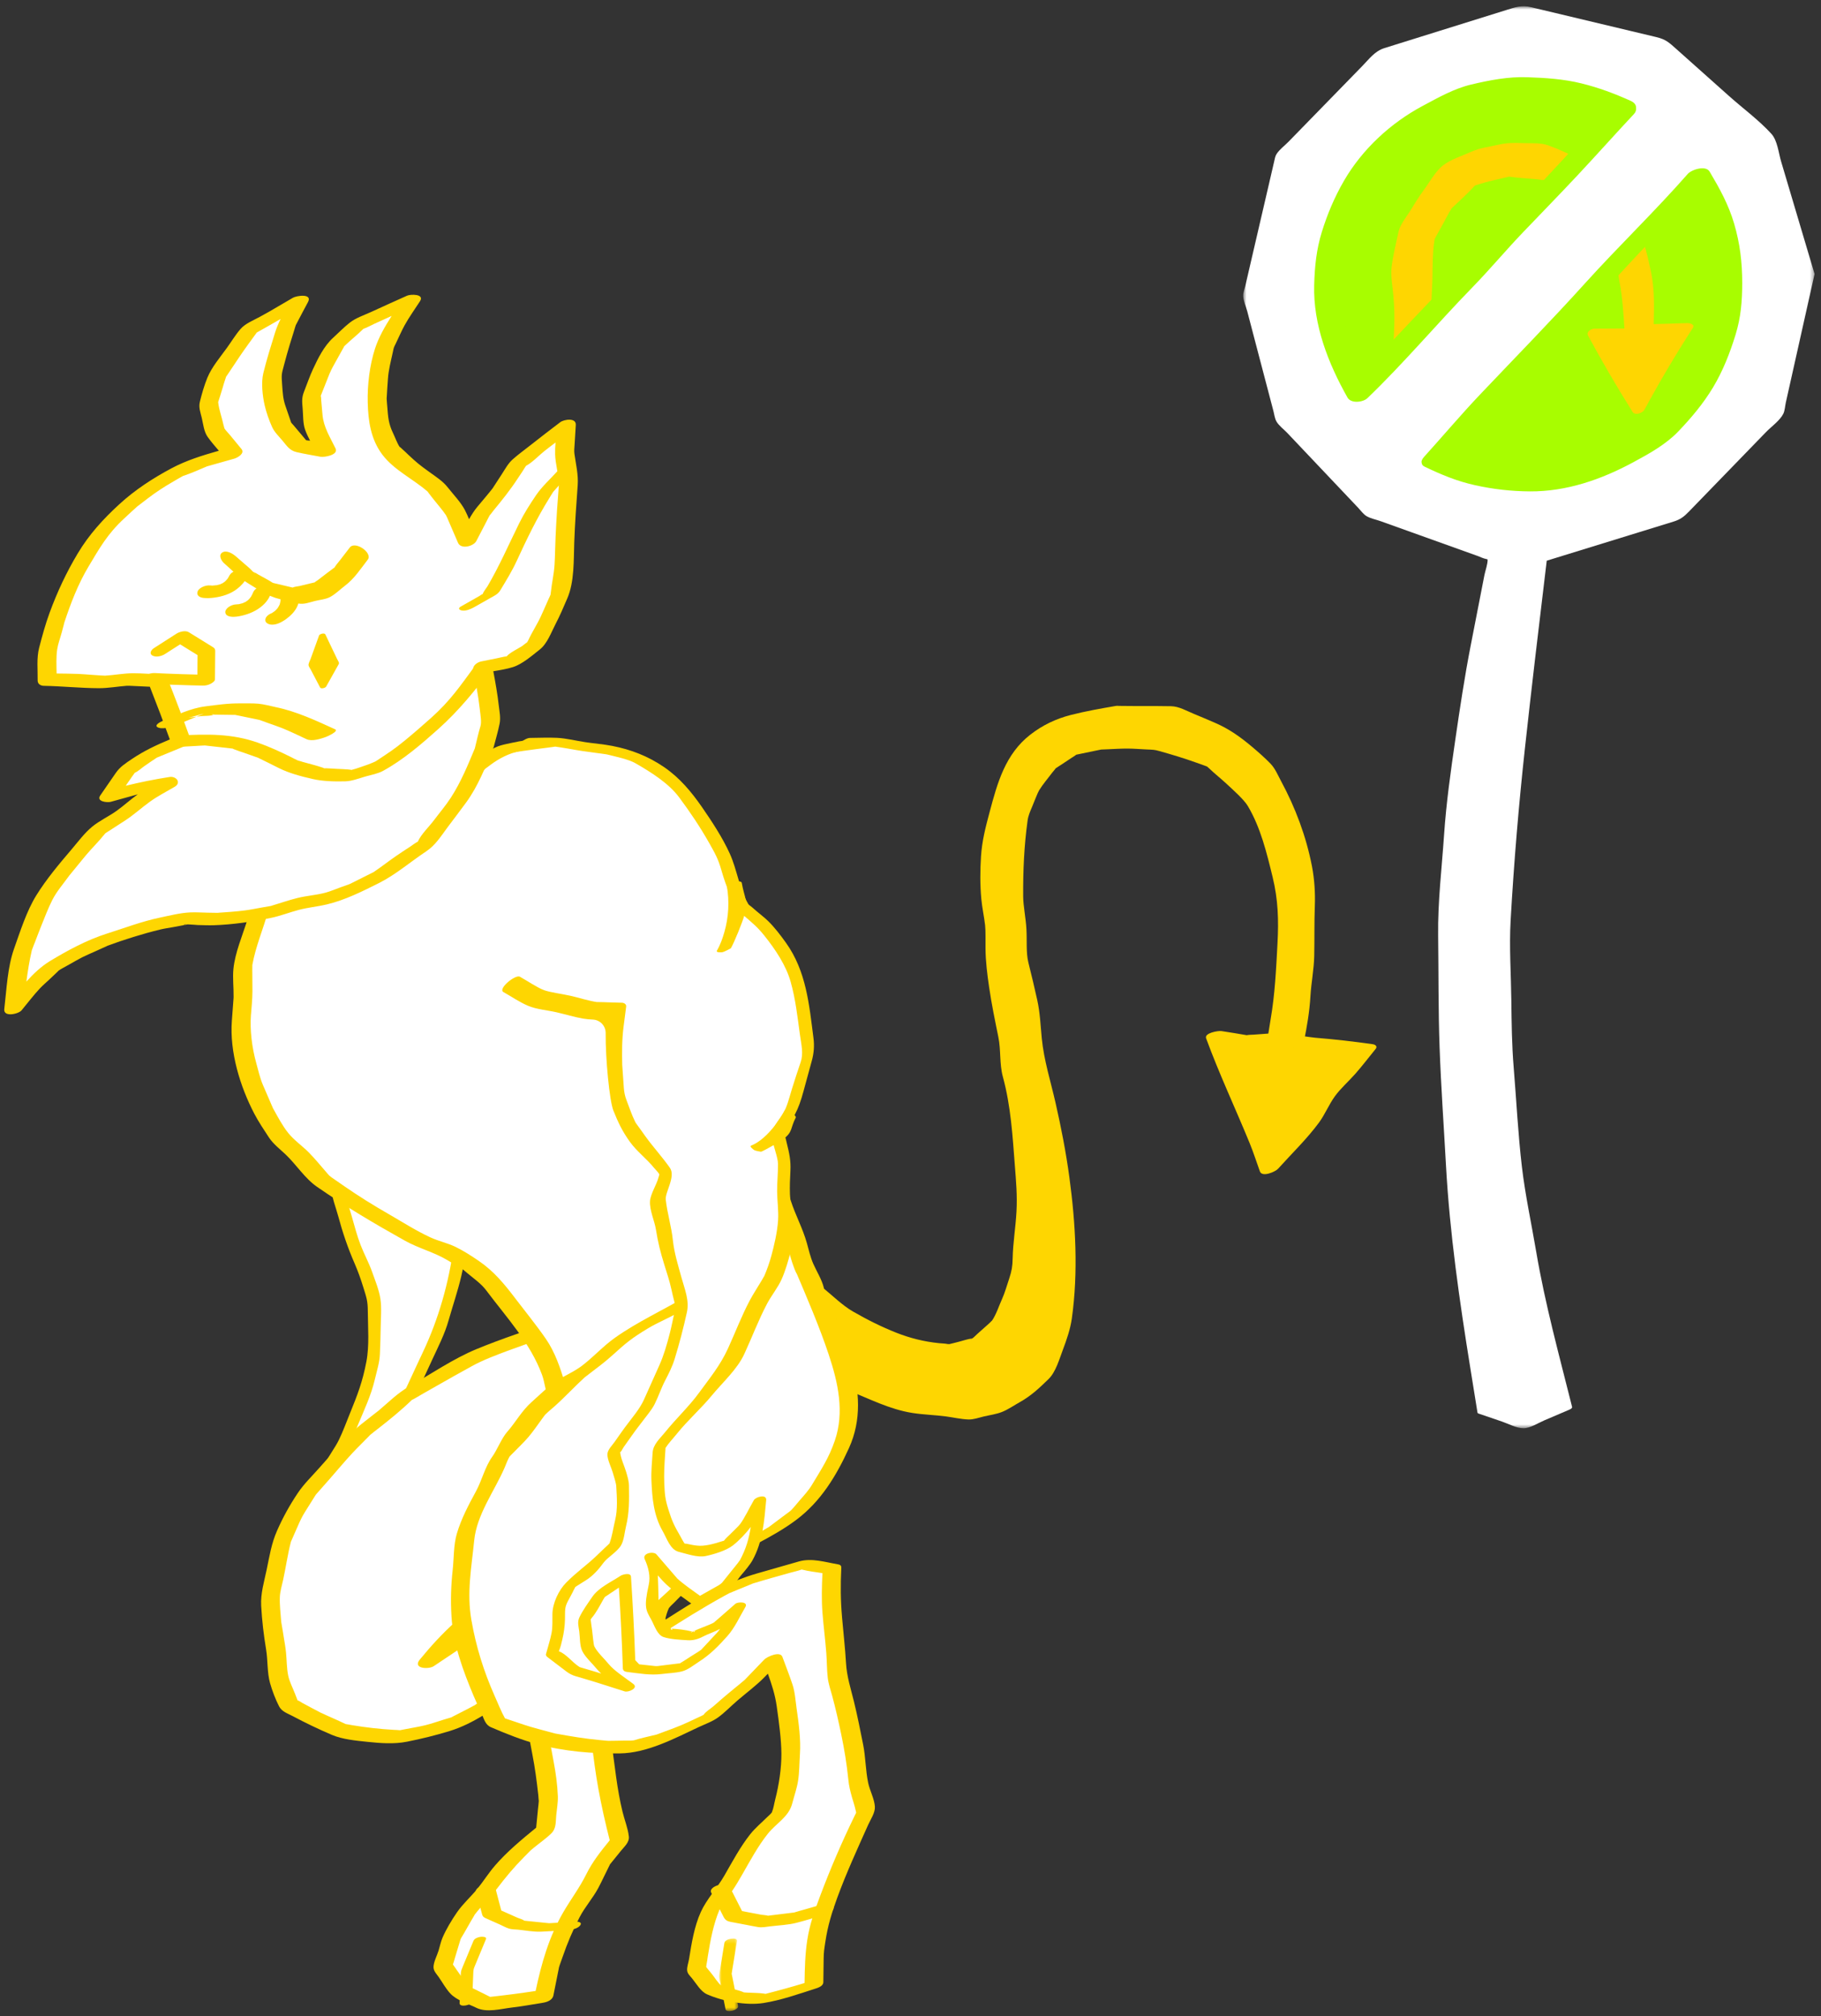 <svg height="476" viewBox="0 0 430 476" width="430" xmlns="http://www.w3.org/2000/svg" xmlns:xlink="http://www.w3.org/1999/xlink"><rect x="0" y="0" width="430" height="476" fill="#333333" stroke="none"/><mask id="a" fill="#fff"><path d="m.71.729h134.918v335.682h-134.918z" fill="#fff" fill-rule="evenodd"/></mask><mask id="b" fill="#fff"><path d="m.913.231h4.476v17.136h-4.476z" fill="#fff" fill-rule="evenodd"/></mask><g fill="none" fill-rule="evenodd"><path d="m323.186 246.018c-4.554-.655-9.038-1.163-13.621-1.536-3.53-.383-7.304-1.253-10.853-.995-1.229.088-2.455.178-3.684.268-.498.035-1.032.014-1.524.109-.043.008-.06.014-.09.022-1.99-.368-3.999-.651-5.998-.977-.702-.114-4.085.424-3.614 1.706 3.09 8.42 6.903 16.493 10.298 24.784.889 2.175 1.61 4.435 2.406 6.647.523 1.452 3.656.072 4.278-.62 3.195-3.547 6.82-7.047 9.657-10.89 1.434-1.94 2.34-4.26 3.754-6.211 1.396-1.93 3.295-3.563 4.867-5.357 1.663-1.892 3.199-3.911 4.788-5.863.473-.581-.102-1.007-.664-1.087" fill="#fed601" transform="translate(1 .5)"/><path d="m135.625 63.892-7.888-26.532c-.592-1.99-.868-4.96-2.294-6.524-2.957-3.244-6.733-6.004-10.005-8.925l-12.325-10.991c-1.794-1.6-2.56-2.375-4.831-2.916-9.852-2.35-19.701-4.701-29.553-7.05-2.271-.543-3.735-.013-5.95.68l-15.826 4.94c-4.296 1.342-8.598 2.681-12.897 4.029-2.262.708-3.552 2.525-5.187 4.2-4.011 4.116-8.023 8.23-12.034 12.343l-5.402 5.54c-.877.899-2.134 1.836-2.824 2.895-.356.547-.43 1.151-.584 1.808l-1.395 6.022-3.96 17.053c-.496 2.136-.992 4.272-1.485 6.408-.158.684-.492 1.497-.474 2.201.034 1.167.677 2.574.972 3.69l2.001 7.637 4.17 15.88c.206.789.313 1.774.722 2.476.56.969 1.76 1.862 2.521 2.664 3.932 4.153 7.863 8.302 11.795 12.45l4.995 5.272c.604.636 1.202 1.5 1.955 1.949.948.563 2.275.815 3.307 1.184 2.435.874 4.872 1.746 7.309 2.619 5.183 1.857 10.363 3.716 15.544 5.572.655.235 1.37.608 2.056.737.182.035.3.076.373.11.039 1.12-.547 2.644-.75 3.684l-3.25 16.669c-1.45 7.431-2.557 14.854-3.649 22.35-1.083 7.465-2.117 14.77-2.63 22.285-.537 7.9-1.506 15.876-1.404 23.799.113 8.787.027 17.6.344 26.383.334 9.274.996 18.55 1.506 27.818.886 16.081 3.192 32.02 5.748 47.897.567 3.514 1.132 7.034 1.7 10.55.052.117.143.185.272.21l5.485 1.869c1.538.522 3.449 1.589 5.103 1.585 1.6-.006 3.5-1.256 4.907-1.856l5.609-2.393c.235-.103 1.056-.391.956-.79-3.05-12.185-6.373-24.26-8.474-36.643-1.126-6.655-2.59-13.347-3.378-20.052-.912-7.76-1.293-15.622-1.936-23.412-.438-5.291-.493-10.523-.557-15.837-.073-6.28-.524-12.675-.165-18.946.796-13.873 1.91-27.204 3.395-40.774 1.542-14.1 3.217-28.173 4.91-42.252l.223-1.849c6.473-1.994 12.946-3.99 19.42-5.987 3.507-1.084 7.015-2.165 10.525-3.246 1.64-.506 2.471-1.167 3.655-2.388 6.06-6.247 12.116-12.495 18.176-18.743 1.218-1.255 3.303-2.731 4.085-4.325.362-.735.414-1.845.59-2.637.42-1.868.835-3.731 1.253-5.6 1.837-8.21 3.674-16.426 5.508-24.637.004-.012-.01-.019-.008-.029.006-.043.037-.082.025-.123" fill="#fff" mask="url(#a)" transform="translate(292.843 .756)"/><g transform="translate(1 .5)"><path d="m382.465 25.459c-7.138-3.756-15.346-5.78-24.026-5.496-26.291.864-46.918 22.5-46.066 48.323.29 8.827 3.057 17 7.615 23.9z" fill="#a8fd00"/><path d="m382.465 25.459c-7.138-3.756-15.346-5.78-24.026-5.496-26.291.864-46.918 22.5-46.066 48.323.29 8.827 3.057 17 7.615 23.9z" stroke="#fff"/><path d="m337.489 107.977c7.138 3.757 15.346 5.78 24.026 5.496 26.293-.864 46.918-22.5 46.066-48.32-.289-8.83-3.055-17.003-7.615-23.904z" fill="#a8fd00"/><path d="m337.489 107.977c7.138 3.757 15.346 5.78 24.026 5.496 26.293-.864 46.918-22.5 46.066-48.32-.289-8.83-3.055-17.003-7.615-23.904z" stroke="#fff"/><path d="m347.46 43.15c.122-.015.241-.05.335-.126-.073.008-.15.022-.22.027l-.116.1" fill="#fff"/><path d="m389.497 76.013c.086-4.126.221-8.011-.596-12.086-.962-4.79-2.193-9.29-4.257-13.765-.835-1.816-2.424-3.321-3.684-4.868-1.247-1.527-2.322-2.911-3.866-4.118-1.794-1.398-3.565-3.128-5.553-4.232-2.142-1.188-4.647-2.294-6.948-3.125-1.89-.682-4.17-.449-6.168-.539-2.083-.094-3.688-.055-5.714.408-2.064.473-4.298.735-6.233 1.611-2.115.957-4.894 1.823-6.733 3.248-1.816 1.405-3.221 4.06-4.593 5.892-1.194 1.59-2.195 3.33-3.26 5.008-.98 1.548-2.285 3.051-2.672 4.858-.578 2.703-1.297 5.504-1.614 8.248-.254 2.195.236 4.579.418 6.778.231 2.793.268 4.08.219 6.878-.039 2.23-.346 4.618.033 6.821.48 2.796 1.33 5.572 1.99 8.335.17.708 1.22.655 1.735.542l5.651-1.247c.572-.127 1.372-.655 1.233-1.337-.751-3.626-1.626-7-1.775-10.228-.178-3.965-.189-7.704.045-11.662.215-3.694-.02-7.624.571-11.259.043-.266.027-.256.408-.927.622-1.1 1.224-2.214 1.834-3.322.523-.946 1.006-1.93 1.575-2.848.365-.59.018-.195.772-.903 1.687-1.58 3.426-3.19 4.99-4.888.015-.015 2.488-.779 3.371-.987l3.647-.865c.33-.08.69-.124 1.012-.24 2.066.32 4.208.396 6.284.593.889.084 1.862.297 2.756.262.033-.002.037.002.064.002.225.158.444.323.665.483l5.857 4.268c1.255.917 1.528 1.454 2.664 3.004 1.06 1.452 2.267 2.869 3.205 4.402 1.282 2.093 2.338 4.411 3.436 6.604.612 1.223.844 3.553 1.194 5.43.667 3.589.889 7.168 1.122 10.8l-7.07.04c-.797.004-1.997.747-1.516 1.644 3.33 6.17 6.794 12.094 10.525 18.03.561.895 2.37.24 2.77-.501 3.6-6.653 7.342-12.98 11.446-19.337.546-.844-.721-1.155-1.256-1.14-2.662.077-5.324.157-7.984.235z" fill="#fed601"/><path d="m323.298 89.712 50.447-55.599 19.884 15.916-50.487 53.682z" fill="#fff"/><path d="m344.079 62.88c-4.376 4.529-8.713 9.093-13.05 13.662-2.01 2.117-4.022 4.233-5.93 6.444-.8.928-1.606 1.847-2.397 2.779-.194.233-.397.455-.59.684-.409.391-.814.784-1.222 1.177l-.737-1.31c-.133-.234-.592-1.178-.455-.82-.764-1.787-1.53-3.659-2.099-5.506-1.202-3.886-1.53-7.95-2.254-11.928-.017-.082-.02-.115-.027-.17 0-.415.02-.831.033-1.247l.117-4.237c.05-1.888.602-3.718.997-5.563.12-.564.244-1.127.362-1.69l.004-.018c.394-1.145.795-2.29 1.192-3.434.623-1.794 1.27-3.344 2.146-5.028.57-1.095 1.161-2.182 1.712-3.288.012-.02.012-.027.02-.043.306-.436.615-.866.924-1.298 1.098-1.549 2.11-3.189 3.41-4.575.9-.963 1.834-1.898 2.752-2.849.328-.337.653-.677.98-1.013.038-.025.079-.05.152-.1 1.008-.71 1.952-1.528 2.92-2.288.502-.395 1.028-.768 1.51-1.186.092-.08.161-.139.22-.186 3.683-2.031 7.608-3.616 11.276-5.648.368-.073.737-.174 1.101-.26 1.434-.34 2.871-.659 4.299-1.015.061-.017.24-.054.407-.088.252-.023.608-.058.69-.064 1.409-.092 2.814-.217 4.223-.325.464-.035.94-.045 1.402-.105-.061.008-.098.012-.15.017.148-.007.322-.01.496-.005 1.42.066 2.84.111 4.258.195 2.13.127 4.2.678 6.313.934.233.028.358.04.426.047.479.117.952.254 1.43.38 1.312.353 2.684.625 3.974 1.063 1.073.367 2.123.838 3.166 1.33-7.397 7.963-14.658 16.072-22.27 23.825-4.05 4.124-7.714 8.586-11.731 12.75zm-21.956 23.56c-.002.003-.006.005-.008.009.135-.162.64-.608.008-.008zm61.901-63.148c-3.866-1.732-7.441-3.075-11.565-4.097-4.223-1.045-8.509-1.317-12.838-1.464-4.503-.156-8.869.696-13.218 1.724-4.053.958-7.812 3.1-11.474 5.054-7.552 4.03-14.272 10.236-18.587 17.698-2.222 3.844-3.89 7.796-5.205 12.029-1.295 4.16-1.696 8.24-1.815 12.557-.258 9.42 3.336 18.52 7.864 26.555.837 1.488 3.686 1.124 4.71.145 8.653-8.312 16.408-17.557 24.794-26.162 4.073-4.177 7.804-8.652 11.825-12.862 4.33-4.531 8.716-9.012 12.997-13.585 4.485-4.787 8.857-9.696 13.346-14.494.399-.427.53-.925.479-1.4.028-.64-.332-1.262-1.313-1.698zm-26.006-.931c-.395.023-.575.072 0 0m46.402 48.374c-.002 1.897-.477 3.62-.888 5.476-.402 1.829-.883 3.487-1.497 5.257-.377 1.083-.715 2.187-1.129 3.254-.016.022-.038.063-.088.155-.28.545-.557 1.088-.837 1.63-.858 1.671-1.63 3.4-2.695 4.95-.758 1.1-1.515 2.199-2.27 3.299-.257.372-.507.757-.773 1.12l-.188.188c-.895.901-1.729 1.872-2.59 2.806-.377.407-.787.802-1.137 1.23-.11.131-.176.215-.228.283-.855.678-1.769 1.296-2.65 1.941-.554.408-1.126.799-1.668 1.223-.17.133-.705.512-.776.59-3.47 2.076-7.22 3.554-10.814 5.38-.09.046-.189.085-.281.118-.205.049-.408.1-.61.14-1.448.3-2.883.677-4.323 1.012l-.774.18c-.088.01-.188.023-.342.035-1.374.109-2.748.306-4.12.461-.551.06-1.1.115-1.649.182l-.198-.012c-1.415-.086-2.834-.11-4.251-.166-.121-.004-.643-.02-.928-.022-.276-.043-.786-.11-.917-.135-1.395-.248-2.793-.475-4.184-.746-2.134-.413-4.228-1.05-6.334-1.593-.1-.027-.163-.04-.206-.047l-.04-.016c-.622-.297-1.24-.598-1.86-.897-.558-.269-1.115-.537-1.672-.803 3.72-4.114 7.421-8.242 11.113-12.379 3.815-4.28 8.13-8.07 11.843-12.448 3.67-4.325 7.816-8.187 11.647-12.366 4.229-4.614 8.468-9.23 12.778-13.77 3.403-3.583 6.872-7.066 10.227-10.676.415.686.819 1.378 1.18 2.082.022.08.138.369.194.545.172.538.397 1.067.593 1.597.433 1.161.92 2.314 1.3 3.494 1.283 3.983 1.748 7.621 2.012 11.762.004.076.024.432.037.635-.005.227 0 .747-.003.823-.006 1.409-.002 2.82-.004 4.228m-30.511 38.9c-.315.108-.543.133 0 0m34.578-57.344c-1.325-4.507-3.413-8.264-5.787-12.276-.93-1.575-4.273-.469-5.166.549-7.786 8.865-16.32 17.041-24.233 25.795-8.072 8.933-16.501 17.523-24.784 26.25-4.548 4.788-8.83 9.875-13.265 14.77-.527.583-.656 1.05-.543 1.42.035.33.213.635.651.848 4.008 1.925 7.638 3.448 12.004 4.41 4.263.94 8.51 1.422 12.874 1.448 8.697.06 16.908-2.811 24.446-6.882 3.725-2.009 7.68-4.192 10.628-7.278 3.076-3.217 5.891-6.56 8.195-10.388 2.32-3.86 3.983-8.103 5.304-12.397 1.276-4.14 1.583-7.96 1.587-12.244.006-4.875-.535-9.35-1.91-14.025" fill="#a8fd00"/><path d="m228.455 315.588c-.111.097-.201.185-.195.226-.014-.09.074-.164.195-.226m80.339-111.614c-1.356-6.997-3.917-13.84-7.317-20.123-.751-1.393-1.366-2.925-2.46-4.061-1.363-1.415-2.927-2.779-4.432-4.046-2.792-2.345-5.384-4.178-8.695-5.613-1.663-.719-3.326-1.428-5.003-2.116-1.714-.702-3.479-1.76-5.353-1.795-4.128-.076-8.258-.009-12.389-.074-.178-.035-.395-.041-.698.012-3.57.616-7.073 1.229-10.579 2.124-3.495.89-6.659 2.39-9.554 4.634-5.935 4.601-7.794 11.39-9.635 18.296-.962 3.604-1.792 6.77-2.033 10.479-.215 3.323-.232 6.696.073 10.017.193 2.077.656 4.13.893 6.2.148 1.297.084 3.775.098 5.513.025 3.047.412 6.119.854 9.135.58 3.98 1.383 7.847 2.183 11.787.631 3.103.226 6.295 1.065 9.37 1.882 6.908 2.29 13.923 2.836 21.05.283 3.675.58 6.902.377 10.754-.199 3.731-.83 7.34-.905 11.095-.033 1.829-.225 2.943-.799 4.679-.544 1.648-1.103 3.545-1.634 4.704-.784 1.718-1.443 3.874-2.533 5.412.272-.385-.199.141-.315.256-.373.368-.782.71-1.172 1.063-.9.815-1.843 1.605-2.71 2.457-.042.04-.21.162-.37.293-1.132.129-2.307.57-3.409.837-.655.16-1.323.353-1.992.498-.138.002-.338 0-.492-.029-.614-.123-1.282-.127-1.902-.188-3.612-.354-6.991-1.229-10.06-2.441-3.627-1.431-6.94-3.096-10.311-5.035-2.562-1.473-4.96-3.887-7.567-5.994-1.507-1.217-3.014-2.435-4.519-3.653-.698-.564-3.047-.224-2.859.995.826 5.277 1.888 10.535 2.626 15.823.24 1.726.247 3.706.745 5.375.32 1.073 1.163 1.333 2.15 1.947 2.724 1.702 5.122 2.892 8.117 4.061 5.101 1.993 9.873 4.536 15.36 5.396 2.626.41 5.308.467 7.944.821 1.732.232 3.546.662 5.293.712 1.184.027 2.392-.413 3.535-.69 1.441-.347 3.047-.548 4.427-1.111 1.433-.584 2.789-1.54 4.14-2.29 2.605-1.445 4.659-3.368 6.797-5.461 1.71-1.673 2.533-4.7 3.375-6.915.878-2.316 1.765-4.907 2.109-7.358 1.538-10.953.903-22.437-.582-33.366-.8-5.916-1.941-11.742-3.262-17.557-1.159-5.097-2.75-10.042-3.256-15.27-.297-3.053-.4-5.957-1.056-8.951-.652-2.977-1.364-5.926-2.1-8.883-.583-2.35-.31-5.156-.466-7.923-.142-2.598-.752-5.488-.766-7.695-.033-6.064.209-11.93 1.046-17.939.164-1.179.594-2.115 1.061-3.225.471-1.126 1.298-3.305 1.657-3.893.888-1.451 2.064-2.789 3.077-4.154.199-.27.875-.998.774-.994.463-.331.965-.628 1.432-.937.819-.543 1.638-1.088 2.457-1.63.307-.205.66-.39.942-.625.047-.039.062-.043.096-.072 1.536-.325 3.072-.639 4.608-.958.18-.037.917-.178 1.267-.256.385-.006 1.264-.053 1.479-.061 1.585-.056 3.182-.179 4.767-.168 1.444.01 2.898.13 4.34.2 1.709.078 1.938.041 3.206.4 2.916.825 5.758 1.67 8.61 2.699.844.305 1.702.583 2.538.913.035.012.04.014.065.027.172.139.342.292.498.44 1.304 1.251 2.738 2.375 4.067 3.606 1.64 1.521 4.159 3.762 5.06 5.275 3.022 5.078 4.47 11.084 5.854 16.765 1.309 5.359 1.446 10.183 1.155 15.63-.323 6.053-.596 12.016-1.63 17.99-.424 2.443-.764 4.896-1.132 7.345-.13.848 1.24.764 1.702.63 2.006-.583 4.015-1.164 6.022-1.748.455-.135 1.165-.432 1.272-.973.733-3.643 1.324-7.028 1.542-10.73.186-3.182.833-6.356.896-9.534.08-3.934-.006-7.841.142-11.781.116-3.094-.092-6.358-.682-9.4" fill="#fed601"/><path d="m79.388 273.395-.624 6.718 1.751 6.731 2.004 6.629 2.761 6.335 2.064 6.621.045 6.923-.219 6.881-1.561 6.731-2.555 6.419-2.66 6.383-3.516 5.996 1.976 6.651.745 6.862-1.239 6.737-3.944 5.687-5.387 4.396-1.274 7.913-.643 7.996 5.787 2.722 6.006 1.824 6.387 1.37-5.437-3.706-4.47-4.417-1.704-6.039 3.361-5.398 4.402-4.198 2.568 6.946 3.1 6.981 2.538 7.357 6.45-2.072 5.078-4.136 3.731-5.494 2.593-5.992-4.595 4.03-5.746 2.263-6.043-.707-3.395-5.318-1.923-5.983-.621-6.496 4.45 4.169 4.378 3.862 4.589 3.707 4.585-3.874 3.442-4.749 2.269-5.421-.346-6.149-3.53 5.869-4.909 4.523-6.608.682-4.23-5.047-2.363-6.201-.545-6.612.205-6.576 3.411-5.868 3.985-5.55 3-6.116 2.808-6.199 2.926-6.155 1.865-6.559 1.89-6.527 1.147-6.688.758-6.737-.209-6.772-.985-6.712-2.193-6.289" fill="#fff"/><path d="m70.442 376.466c-.168.358-.465.358 0 0m29.151 1.544c3.262-2.759 6.356-5.333 8.455-9.156.858-1.56 1.99-3.817 2.31-5.568.355-1.924-.194-4.337-.303-6.298-.092-1.624-2.342-1.088-2.934-.103-.944 1.569-1.888 3.14-2.832 4.706-.174.289-.344.58-.52.864-.666.63-1.348 1.243-2.022 1.863-.677.625-1.783 1.33-2.3 2.11-.128.008-.239.012-.255.012-1.601.074-3.213.301-4.814.487-1.108-1.316-2.226-2.623-3.316-3.958-.501-.616-.24-.166-.555-.897-.505-1.173-.913-2.4-1.368-3.592-.591-1.556-.804-2.629-.941-4.294-.095-1.142-.2-2.281-.283-3.426-.072-.97-.064-.428-.02-1.415.05-1.134.071-2.27.106-3.403.016-.543.01-1.09.051-1.632.01-.168.105-.874-.035-.428.582-1.841 2.169-3.823 3.18-5.472.226-.368.062-.13.605-.872.714-.975 1.413-1.968 2.119-2.95.905-1.262 1.63-2.415 2.314-3.808 1.691-3.448 3.272-6.927 4.882-10.414 1.41-3.054 2.881-5.888 3.798-9.121.987-3.469 2.173-6.934 3.002-10.442.805-3.417 1.204-6.972 1.596-10.46.41-3.65.507-7.41-.01-11.061-.283-1.98-.416-4.082-.92-6.015-.539-2.066-1.427-4.095-2.13-6.112-.493-1.411-3.454-.598-2.967.796 1.515 4.352 2.707 8.263 3.162 12.883-.029-.279.002.237.012.522.035.723.047 1.45.07 2.173.037 1.249.161 2.529.114 3.776-.082 2.203-.43 4.478-.73 6.667-1.162 8.363-3.498 16.835-7.311 24.858-1.829 3.841-3.547 7.73-5.423 11.551-.925 1.888-1.965 3.248-3.491 5.371-1.171 1.634-2.16 3.316-3.172 5.056-1.272 2.19-1.66 3.07-1.736 5.57-.068 2.09-.121 4.1.05 6.18.326 3.97.826 8.455 3.324 11.75 1.13 1.491 3.068 4.833 5.075 4.99 1.343.105 2.895-.298 4.234-.436 1.106-.116 2.476-.043 3.443-.655.952-.604 1.812-1.673 2.637-2.433.815-.751 1.816-1.474 2.525-2.338.418-.516.799-1.081 1.159-1.663.012.49.002.973-.05 1.438.025-.21-.059.145-.2.507-.2.533-.438 1.053-.66 1.577-.407.975-.757 2.02-1.236 2.967-.035.027-.277.412-.346.512-.373.533-.762 1.053-1.145 1.58-.602.833-1.155 1.752-1.83 2.528.37-.428-.345.277-.5.404-.524.44-1.045.884-1.569 1.329-.38.319-.757.638-1.136.958-4.28-3.502-8.398-7.13-12.44-10.919-.901-.843-2.73.127-2.62 1.284.33 3.44.607 6.449 1.657 9.723.455 1.413.803 2.695 1.597 3.94.844 1.32 1.813 3.868 3.177 4.7 1.34.82 4.058.597 5.582.761 1.587.17 2.631-.284 4.105-.866 1.372-.54 2.898-.962 4.129-1.782-1.059 2.263-2.234 4.358-3.897 6.213-.264.295-1.745 1.411-2.406 1.95-.53.432-1.061.864-1.591 1.298-.082.068-.443.34-.66.524-.215.08-.481.19-.585.221-.744.226-1.479.475-2.218.713-.62.199-1.241.4-1.862.598-2.41-6.807-5.29-13.386-7.795-20.164-.35-.944-1.825-.96-2.482-.332-1.909 1.816-4.057 3.475-5.453 5.72-.81 1.298-2.001 2.698-2.564 4.122-.49 1.226.27 2.651.618 3.896.334 1.18.5 2.57 1.237 3.545.963 1.27 2.392 2.363 3.522 3.481.373.369.776.705 1.184 1.034-.727-.192-1.462-.399-2.244-.637-2.839-.86-5.407-2.045-8.073-3.298.34-4.147.721-8.21 1.385-12.324.129-.809.389-1.712.446-2.555.053-.041.094-.074.162-.12.653-.427 1.257-1.025 1.861-1.517 1.54-1.259 2.916-2.28 4.042-3.905 1.1-1.587 2.738-3.288 3.328-5.133.61-1.913 1.145-4.56 1.208-6.565.135-4.229-1.052-8.914-2.461-12.864-.056-.154-.127-.338-.187-.525.064-.108.172-.44.349-.688.835-1.165 1.484-2.529 2.21-3.763.986-1.682 1.668-3.445 2.417-5.245 1.495-3.591 3.205-7.179 4.088-10.974.454-1.965 1.112-3.946 1.187-5.969.074-2.056.17-4.118.185-6.178.016-2.19.26-4.622-.058-6.79-.305-2.11-1.249-4.397-1.96-6.403-.765-2.171-1.887-4.209-2.72-6.355-.83-2.133-1.414-4.408-2.046-6.61-.637-2.213-1.452-4.552-1.792-6.825-.04-.278-.029.078.018-.672.045-.72.133-1.441.2-2.158l.36-3.862c.147-1.587-2.884-1.224-3.015.195-.2 2.16-.723 4.507-.618 6.67.1 2.106 1.056 4.406 1.6 6.44 1.03 3.837 2.266 7.478 3.847 11.11.808 1.854 1.441 3.635 2.043 5.568.799 2.556 1.083 3.313 1.098 5.734.026 3.878.393 8.148-.338 11.953-.901 4.72-2.064 7.746-3.895 12.235-.84 2.06-1.61 4.2-2.582 6.198-.94 1.934-2.339 3.648-3.252 5.59-.792 1.694.36 3.695.877 5.43.569 1.92.84 3.575 1.056 5.575.297 2.744.352 3.504-.112 6.027-.228 1.237-.494 2.47-.684 3.713-.005.034-.005.045-.007.073-.348.533-.724 1.049-1.087 1.57-.813 1.168-1.575 2.399-2.443 3.523-.1.129-.133.18-.137.199-.039.032-.107.086-.234.2-.487.436-1.021.834-1.53 1.25-1.744 1.423-3.763 2.406-4.132 4.703-.8 4.972-1.343 9.827-1.746 14.846-.04.471.27.762.661.946 3.096 1.456 5.996 2.785 9.26 3.776 3.055.93 6.143 1.557 9.266 2.224.944.205 2.922-1.138 1.636-2.015-1.904-1.296-4.015-2.473-5.738-3.999-1.238-1.096-2.322-2.365-3.532-3.491-.113-.107-.231-.226-.348-.342-.258-.674-.397-1.417-.594-2.112l-.704-2.498c-.05-.172-.107-.71-.234-.882.799-1.15 1.487-2.415 2.22-3.594.8-1.284.545-1.03 1.681-2.111l1.54-1.469c2.466 6.457 5.193 12.768 7.446 19.31.237.693 1.134.885 1.773.678 2.193-.706 4.798-1.14 6.833-2.217 1.833-.967 3.965-2.853 5.402-4.337 3.207-3.314 4.962-7.874 6.754-12.015.618-1.427-1.683-1.578-2.425-.93-1.337 1.176-2.672 2.352-4.013 3.523-.75.653-.02.213-.911.563-.813.321-1.63.64-2.443.96-.349.14-1.532.402-2.134.72-.31-.044-.694-.032-.91-.054-1.111-.133-2.223-.262-3.335-.393-.07-.008-.293-.051-.504-.088-.127-.553-1.073-1.61-1.345-2.034-.53-.83-1.125-1.65-1.604-2.514-.2-.359-.166-.3-.426-1.108l-.93-2.896c-.483-1.503-.732-3.018-.908-4.552 3.397 3.092 6.833 6.119 10.42 9.016.57.461 1.614.283 2.134-.155" fill="#fed601"/><path d="m130.324 312.86-6.186 2.047-6.133 2.21-6.102 2.32-5.726 3.143-5.674 3.221-5.693 3.236-4.902 4.366-5.124 4.023-4.556 4.653-4.276 4.882-4.326 4.91-3.49 5.562-2.648 6.026-1.281 6.453-1.401 6.42.36 6.563 1.063 6.432.623 6.55 2.379 6.123 6.059 3.217 6.281 2.803 6.78 1.123 6.835.387 6.717-1.331 6.549-1.995 6.075-3.184 5.65-3.856 5.603-3.768 1.325 7.077 1.167 7.202 1.411 7.182.817 7.296-.701 7.144-5.232 4.315-4.83 4.89-4.161 5.48-4.546 5.176-3.426 6.006-2.003 6.635 3.971 5.648 6.231 3.096 6.956-.733 6.672-1.061 1.325-6.624 2.248-6.58 3.031-6.252 3.864-5.774 3.1-6.252 4.335-5.361-1.732-6.774-1.26-6.917-.847-6.979-.979-6.964-.877-6.973-.993-6.977-.366-7.064 1.804-6.838-7.182-.682-7.052 1.546-6.688 2.64-6.534 2.963-6.578 2.937-6.08 4.064 4.041-4.906 4.57-4.2 4.808-4.014 5.73-2.578 5.367-3.161 5.586-2.796 5.947-2.916 4.593-4.767 4.063-5.148 2.94-5.863 2.462-6.087 1.615-6.381 1.321-6.463.774-6.571.113-6.625-.678-6.593-4.581-4.006-6.241.529-6.166 1.304z" fill="#fff"/><path d="m137.443 441.958c-1.605 3.24-3.712 5.983-5.51 9.102-3.324 5.773-5.103 12.018-6.453 18.456-3.573.537-7.138 1.006-10.738 1.395l-3.625-1.802c-.512-.254-1.142-.481-1.632-.803.131-.008-.71-1.011-.9-1.282-.595-.845-1.186-1.69-1.78-2.533-.227-.323-.436-.676-.688-.979-.068-.082-.123-.18-.172-.27.162-.37.379-1.204.424-1.356l.964-3.194c.11-.362.211-.729.33-1.087.024-.076.135-.38.168-.482.155-.245.737-1.234.89-1.499l1.536-2.696c.142-.25.932-1.514.778-1.366 1.667-2.165 3.682-4.057 5.339-6.236 2.013-2.654 3.966-4.996 6.305-7.36.534-.542 1.06-1.095 1.605-1.625.287-.244.58-.48.87-.719 1.338-1.104 2.857-2.138 4.082-3.366 1.136-1.137.962-2.69 1.114-4.237.145-1.477.428-3 .375-4.485-.1-2.707-.496-5.551-1.004-8.217-1.292-6.832-2.437-13.681-3.717-20.517-.292-1.56-2.873-.89-3.681-.346-2.357 1.585-4.72 3.166-7.067 4.767-.907.619-1.814 1.237-2.722 1.858-.225.153-1.406.917-1.284.878-1.429.809-2.92 1.526-4.374 2.29-.229.12-1.208.597-1.238.655-.56.188-1.139.338-1.698.508-1.476.45-2.95.98-4.446 1.351-1.626.406-3.307.657-4.951.983-.369.074-.743.133-1.11.22-.04-.007-.078-.013-.106-.015-.443-.055-.9-.051-1.346-.078-3.372-.19-6.53-.553-9.864-1.106-.278-.045-1.329-.256-1.509-.266-.22-.12-1.274-.604-1.569-.737l-2.817-1.26c-.242-.108-1.51-.704-1.436-.65-1.493-.76-2.96-1.573-4.441-2.358-.23-.12-.768-.546-1.05-.555-.011-.002-.011-.004-.021-.004-.226-.559-.439-1.126-.654-1.685-.522-1.343-1.265-2.746-1.56-4.153-.377-1.773-.342-3.712-.526-5.514-.123-1.207-.334-2.392-.533-3.588-.157-.952-.284-1.915-.47-2.86-.05-.242-.089-.49-.123-.734-.009-.08-.017-.164-.02-.24-.144-1.836-.38-3.784-.312-5.623.053-1.367.49-2.744.784-4.087.647-2.98 1.067-6.049 1.837-8.996.117-.305.266-.606.4-.905.44-1 .876-1.998 1.314-2.996.49-1.11.954-2.09 1.595-3.11.543-.868 1.087-1.733 1.63-2.599.248-.395.494-.79.743-1.183.031-.054.154-.234.238-.36.104-.115.264-.302.303-.345.264-.284.514-.581.77-.872l2.175-2.466c1.765-2.004 3.47-4.068 5.289-6.026 1.22-1.315 2.519-2.554 3.764-3.842.18-.186.358-.374.544-.557l.005-.004c.698-.577 1.43-1.122 2.142-1.683 2.592-2.031 5.172-4.124 7.537-6.42.04-.035.043-.047.074-.075.012-.007.012-.005.023-.01.886-.435 1.734-.986 2.59-1.473 1.073-.608 2.146-1.22 3.223-1.83 2.783-1.584 5.568-3.154 8.375-4.694 2.72-1.495 5.527-2.515 8.43-3.616-.947.36.419-.152.855-.308l3.082-1.11c1.085-.39 2.17-.77 3.266-1.134l4.646-1.538c.053-.018.088-.049.14-.07.16-.042.31-.092.438-.139l4.896-1.835c.198-.073.4-.151.602-.225.049-.004.123-.012.246-.03.894-.138 1.785-.377 2.672-.566.882-.186 1.767-.376 2.65-.56h.02c.293-.023.584-.054.877-.076 1.378-.099 2.754-.228 4.13-.349 1.25 1.071 2.535 2.12 3.717 3.258-.02.035-.04.04-.06.109-.11.334.113 1.106.15 1.458.125 1.233.247 2.47.379 3.702.026.244.055.492.077.737-.006.121-.002.512-.004.58-.026 1.2-.043 2.404-.063 3.604-.025 1.583-.125 3.072-.311 4.642-.428 3.635-1.014 7.175-1.83 10.747-.443 1.951-.966 3.897-1.476 5.832-.032.125-.073.276-.096.356-.092.24-.192.48-.289.715-.493 1.204-.974 2.416-1.464 3.622-.587 1.454-1.27 2.824-1.972 4.227-.469.931-.923 1.871-1.402 2.797-.066.125-.095.184-.109.223-.252.354-.543.69-.81 1.028-.492.623-5.399 6.496-7.033 8.124.172-.062.23-.064-.047.049-.268.262-.45.413-.485.376-.055-.063 0-.14.1-.212-.33.149-.651.327-.973.485l-3.497 1.714c-1.483.729-2.957 1.472-4.433 2.213-1.463.73-2.861 1.512-4.27 2.339-1.012.596-2.01 1.208-3.03 1.786-.39.223-.588.272-.04.018-.372.172-.75.338-1.12.506-1.832.823-3.886 1.486-5.492 2.705-1.67 1.27-3.286 2.68-4.853 4.079-3.18 2.836-5.816 5.736-8.52 9.022-1.768 2.144 2.076 2.357 3.3 1.54l3.658-2.443c.667-.446 1.339-.89 2.004-1.339.093-.063.152-.106.193-.137.063-.02.156-.053.307-.11 2.566-1.002 5.058-2.255 7.569-3.392 2.682-1.216 5.348-2.404 8.086-3.483.842-.334 1.683-.665 2.523-.997.196-.076.393-.156.59-.232.014-.002.018 0 .045-.008 1.662-.362 3.321-.727 4.984-1.093.42-.092.854-.164 1.267-.279.035.008.05.019.086.025.426.076.881.084 1.313.123l3.455.33c-.449 1.607-.926 3.216-1.26 4.842-.342 1.675-.08 3.381.01 5.097.183 3.485.721 6.876 1.182 10.337.956 7.214 1.562 14.572 2.86 21.729.748 4.112 1.655 8.103 2.68 12.147-2.102 2.59-4.037 4.986-5.534 8.01m-44.295-33.947c-.272.031-.366-.024 0 0m39.718-28.73c.347-.055.281.06 0 0m11.638 39.813c-.93-6.692-1.722-13.409-2.603-20.11-.231-1.742-.491-3.48-.74-5.219-.07-.504-.138-1.01-.214-1.513-.045-.303-.062-.395-.064-.357-.08-.925-.096-1.865-.145-2.795-.086-1.63-.344-3.254.004-4.847.444-2.023 1.06-4.022 1.591-6.024.213-.817-.841-1.294-1.46-1.354-2.772-.262-5.86-1.005-8.619-.52-2.885.508-5.86 1.108-8.59 2.183-5.07 2-10.026 4.233-14.998 6.46.412-.378.83-.757 1.24-1.138.091-.086.185-.174.28-.258.993-.846 2-1.67 3-2.506.446-.371.89-.746 1.339-1.116.098-.082.13-.121.143-.146.076-.026.178-.063.34-.127 2-.813 4.06-1.697 5.926-2.785 1.188-.694 2.367-1.394 3.551-2.09.336-.201.672-.402 1.012-.596l.061-.031c.231-.117.459-.233.69-.346 1.917-.926 3.807-1.91 5.717-2.85 2-.981 4.458-1.778 6.105-3.306 1.562-1.456 3.108-3.08 4.503-4.7 11.357-13.205 14.74-32.649 13.001-49.553-.246-2.371-2.816-3.956-4.626-5.37-1.94-1.516-5.306-.585-7.615-.345-4.725.492-9.066 2.062-13.469 3.709-6.135 2.03-12.31 4.058-18.292 6.522-5.517 2.273-10.734 5.866-15.921 8.817-2.802 1.591-4.919 3.774-7.374 5.834.065-.071-1.059.811-1.27.977l-2.574 2.021c-1.065.838-1.99 1.72-2.94 2.689-2.407 2.455-4.675 4.968-6.942 7.554-1.76 2.009-3.772 3.917-5.253 6.14-1.935 2.895-3.503 5.735-4.898 8.907-1.31 2.983-1.767 5.96-2.433 9.153-.602 2.898-1.458 5.589-1.294 8.548.193 3.522.592 6.827 1.163 10.312.428 2.6.221 5.408.934 7.929.506 1.781 1.282 3.833 2.13 5.48.645 1.249 1.98 1.646 3.204 2.297 3.04 1.612 6.099 3.086 9.269 4.436 2.494 1.06 5.614 1.355 8.299 1.634 3.125.327 6.354.585 9.436-.027 3.444-.684 6.674-1.482 10.032-2.504 5.803-1.767 10.73-5.523 15.704-8.869.385-.258.77-.518 1.155-.778.9 5.035 1.718 10.087 2.703 15.104.63 3.203 1.036 6.342 1.4 9.59.025.204.095 1.48.13 1.368-.033.634-.127 1.283-.189 1.914-.15 1.493-.294 2.984-.44 4.474-3.405 2.802-6.831 5.605-9.727 8.957-1.5 1.737-2.725 3.715-4.175 5.494-1.53 1.88-3.414 3.535-4.788 5.531-1.24 1.8-2.57 3.996-3.426 6.004-.405.955-.622 2.03-.919 3.017-.348 1.15-1.233 2.785-1.2 3.979.023.88.725 1.572 1.22 2.275.881 1.255 1.682 2.742 2.72 3.868 1.497 1.626 4.198 2.432 6.174 3.399 2.457 1.206 5.77.246 8.398-.063 2.453-.283 4.892-.74 7.333-1.129.995-.16 2.242-.61 2.467-1.738l1.077-5.394c.072-.348.133-.7.211-1.046.094-.42-.147.444-.039.05.25-.896.606-1.775.907-2.653 1.123-3.28 2.423-6.332 4.028-9.418 1.268-2.443 3.16-4.527 4.446-6.96.924-1.749 1.732-3.555 2.633-5.312.058-.115.084-.172.095-.205.139-.178.284-.35.426-.524.727-.885 1.441-1.78 2.16-2.666.842-1.044 2.019-2 1.865-3.393-.213-1.952-1.038-3.95-1.496-5.859-.64-2.65-1.114-5.387-1.49-8.086" fill="#fed601"/><path d="m134.566 366.327c.08-.033.118-.047.172-.067.014-.017.032-.035.047-.052-.131.052-.311.127-.432.215.071-.032.141-.07.213-.096" fill="#fed601"/><path d="m111.493 180.856 5.492-4.171 6.659-1.487 6.79.041 6.651 1.39 6.35 2.458 5.898 3.434 5.136 4.488 4.656 4.976 3.889 5.603 2.985 6.135 1.987 6.51.968 6.71.785 6.721.561 6.921.729 6.916 2.045 6.671 1.444 6.782 1.976 6.66 1.935 6.675 1.413 6.84 1.851 6.706 2.11 6.643 2.748 6.409 1.877 6.699 2.851 6.346.61 7.169-2.701 6.639-3.317 6.274-4.821 5.275-5.705 4.298-5.807 4.19-6.405 3.037-6.492-2.024-6.358-2.459-6.481-2.109-6.518-2.036-6.268-2.655-1.782-6.027-2.564-5.848-3.63-5.245-3.981-4.922-3.846-5.122-4.912-4.118-5.494-3.309-5.984-2.263-6.174-3.444-6.116-3.44-5.929-3.752-5.801-4.011-4.648-5.304-5.157-4.878-3.722-6.028-2.81-6.494-1.884-6.806-.71-6.934.514-6.936-.045-6.999 1.865-6.737 2.099-6.666 3.248-6.198 4.239-5.543 4.677-5.128 5.207-4.585 5.527-4.314 5.985-1.575 6.109-.934 5.998-1.376 4.906-2.828z" fill="#fff"/><path d="m100.704 183.59-.002.002zm88.725 128.368c-.432 1.067-.866 2.127-1.3 3.194-.355.873-.688 1.757-1.065 2.621l-.04.093-.04.083c-.23.461-.485.916-.727 1.372-.565 1.071-1.132 2.142-1.698 3.211-.192.365-.382.727-.575 1.088-.094.18-.119.245-.11.258-.021.022-.03.035-.052.067-2.484 3.2-5.394 5.613-8.596 8.021-.373.285-.75.565-1.122.85-.133.098-.31.234-.394.297-.74.543-1.49 1.075-2.236 1.614-.915.659-1.896 1.275-2.764 1.994-.086.072-.313.234-.432.326l-.535.252c-1.406.663-2.813 1.333-4.218 2.002-4.186-1.329-6.764-2.305-11.082-3.897-3.684-1.355-7.485-2.453-11.23-3.622l-1.79-.559c-.096-.03-.463-.164-.614-.215-.971-.385-1.927-.817-2.888-1.225-.831-.352-1.96-.636-2.776-1.126-.04-.086-.084-.207-.107-.411-.074-.682-.422-1.428-.618-2.085-1.084-3.668-2.35-7.45-4.542-10.616-2.277-3.288-4.771-6.33-7.19-9.511-2.615-3.434-5.04-6.41-8.662-8.886-1.697-1.16-3.598-2.383-5.447-3.284-1.896-.918-4.022-1.36-5.936-2.242-3.418-1.571-6.715-3.697-9.997-5.583-3.47-1.994-6.866-4.097-10.155-6.374-1.075-.744-2.156-1.479-3.225-2.23-.103-.074-.434-.357-.525-.42-.278-.287-.534-.608-.792-.905-1.325-1.511-2.603-3.092-4.014-4.524-1.54-1.562-3.497-2.9-4.87-4.607-1.338-1.667-2.487-3.82-3.517-5.695l-.103-.184c.004.008.004.004-.016-.039-.176-.369-.324-.752-.487-1.124-.615-1.425-1.233-2.85-1.847-4.276-.73-1.695-1.119-3.516-1.612-5.291-1.032-3.725-1.478-7.837-1.239-11.09.143-1.916.354-3.832.363-5.755.006-1.237-.017-2.478-.023-3.717-.004-.81-.029-1.62 0-2.432.002-.037.004-.076.01-.113.75-4.241 2.519-8.37 3.686-12.502.293-1.032-.002-.29.561-1.355.654-1.235 1.299-2.478 1.948-3.715.587-1.12 1.273-2.183 2.045-3.184 2.873-3.727 2.572-3.453 4.772-5.86 1.433-1.571 3.909-4.012 5.496-5.43.913-.81 1.828-1.617 2.775-2.385 1.032-.833 2.094-1.632 3.139-2.451l2.213-1.173c.686-.207 1.352-.428 1.501-.467.576-.152 1.155-.3 1.73-.457.234-.063.746-.18.863-.22 1.88-.335 3.788-.523 5.668-.865 4.083-.742 8.568-1.698 11.922-4.348.391-.071.784-.166 1.136-.225l2.806-.485c.395-.01.794-.109 1.181-.256.578-.172 1.207-.447 1.501-.862.443-.334.89-.666 1.336-.998 1.998-1.488 4.257-2.635 6.687-3.186.013-.002.025-.004.035-.008.551-.123 1.108-.225 1.653-.369.086-.022 1.757.009 2.416.013 1.114.008 2.23.024 3.344.02.135 0 .246.004.328.006.325.058.653.135.972.201 4.458.934 6.95 1.4 11.245 3.416 1.632.768 3.176 1.828 4.736 2.735.352.21.735.398 1.075.629.01.012.053.051.215.182 1.067.864 2.066 1.833 3.113 2.716 2.545 2.15 4.892 4.53 6.888 7.195 2.578 3.437 3.955 6.01 5.806 9.946 2.963 6.293 3.454 13.855 4.124 20.69.346 3.531.561 7.072.948 10.6.205 1.876.833 4.884 1.41 6.68.351 1.087.695 2.174.982 3.278.874 3.373 1.44 6.768 2.43 10.112.987 3.323 2.083 6.643 2.923 10.007 1.697 6.79 2.948 13.626 5.391 20.23 1.284 3.467 2.804 6.622 3.805 10.192.422 1.509.82 2.901 1.458 4.324.704 1.569 1.775 3.269 2.2 4.938.49 1.922.347 4.202.526 6.182.09.997.135.491-.154 1.204m4.083-8.519c-.465-1.88-1.66-3.768-2.449-5.541-.706-1.591-1.08-3.297-1.546-4.97-.973-3.463-2.699-6.586-3.792-9.997-1.293-4.044-2.595-8.101-3.609-12.227-.913-3.7-1.574-7.393-2.635-11.058-.987-3.405-2.2-6.792-2.945-10.257-.426-1.989-.766-4.018-1.29-5.984-.563-2.123-1.472-4.185-1.939-6.33-.788-3.614-.823-7.588-1.122-11.282-.293-3.641-.694-7.28-1.216-10.894-.584-4.059-1.266-7.964-2.765-11.816-1.579-4.054-3.948-7.55-6.405-11.095-4.063-5.85-10.694-11.455-17.253-14.231-7.957-3.371-16.021-4.825-24.53-2.927-1.953.436-3.718.668-5.338 1.888-1.354 1.02-2.701 2.048-4.048 3.076-1.786.236-3.7.408-5.306 1.063-.533.215-3.277 1.992-4.618 2.734h-.002c-.407.227-.7.362-.74.319-.118-.133.47-.266.738-.32-.102.019-.258.044-.563.09-.557.087-1.12.257-1.671.386-1.046.24-2.089.497-3.14.718-.104.017-.249.041-.425.066-.549.072-1.092.166-1.638.25-1.192.182-2.396.334-3.582.549-1.996.36-3.968.96-5.924 1.496-1.984.543-3.299 1.72-4.906 2.976-2.892 2.259-5.849 4.562-8.425 7.18-5.449 5.538-10.664 11.888-13.032 19.393-1.148 3.65-2.912 7.76-3.28 11.552-.207 2.121.072 4.341.039 6.473-.006.555-.006.331-.006.387-.02.4-.062.798-.09 1.198l-.312 4.187c-.544 7.354 1.923 15.453 5.302 21.926 1 1.914 2.256 3.778 3.44 5.586 1.022 1.556 2.572 2.732 3.924 4.01 2.57 2.432 4.552 5.663 7.45 7.666 6.714 4.646 13.633 8.74 20.757 12.717 3.266 1.824 6.91 2.71 10.104 4.636 1.057.637 2.121 1.271 3.178 1.914.084.052.438.287.504.318.338.264.661.553.987.827 1.525 1.278 3.215 2.429 4.413 4.024 5.015 6.676 10.429 12.452 13.193 19.963.672 1.829.783 4.174 1.737 5.861.825 1.46 3.725 2.027 5.215 2.66 1.64.696 3.295 1.208 4.997 1.74 1.075.336 2.15.668 3.227 1.008l.14.043.11.035c.553.178 1.106.36 1.659.54 3.819 1.241 7.507 2.794 11.307 4.07 2.013.673 4.237 1.642 6.332 1.971 2.15.338 4.54-1.347 6.393-2.228 3.438-1.628 6.393-3.878 9.442-6.151 3.694-2.758 6.688-5.384 9.735-8.852 2.273-2.59 3.717-6.326 5.02-9.527.654-1.607 1.742-3.368 1.768-5.109.033-2.045-.075-4.712-.569-6.7" fill="#fed601"/><path d="m162.604 305.953-5.687 3.397-5.911 2.981-5.55 3.584-4.92 4.454-5.22 4.017-4.665 4.653-4.927 4.394-3.952 5.283-4.624 4.807-2.66 6.104-3.151 5.795-2.39 6.184-.661 6.598-.715 6.534.301 6.572 1.124 6.481 1.917 6.288 2.521 6.068 2.721 5.91 6.131 2.068 6.317 1.693 6.42 1.184 6.52.604 6.594-.078 6.389-1.634 6.159-2.295 5.98-2.802 4.982-4.349 5.046-4.182 4.834-5.027 2.648 7.251 1.042 7.294.52 7.276-.503 7.206-1.808 6.973-5.103 5.076-3.965 6.006-3.571 6.213-4.069 5.969-2.113 6.897-1.133 7.069 3.871 4.71 5.883 1.777 6.106.371 5.963-1.422 5.898-1.879.098-7.274 1.1-7.186 2.498-6.829 2.603-6.755 3.038-6.567 2.921-6.522-1.727-6.107-.655-6.463-1.27-6.317-1.398-6.295-1.694-6.266-.372-6.477-.672-6.407-.494-6.406.273-6.259-6.498-1.104-6.462 1.824-6.346 1.847-6.146 2.525-5.828 3.213-5.666 3.498-5.32 3.426 1.624-5.906 4.677-4.732 5.005-4.344 5.617-3.508 5.983-2.854 6.025-3.381 5.533-4.142 4.513-5.202 3.492-5.838 2.829-6.229 1.11-6.833-.731-6.883-1.941-6.612-2.402-6.43-2.388-6.479-3.17-6.125" fill="#fff"/><path d="m204.003 420.378c-.623-2.973-.592-6.073-1.194-9.069-.682-3.395-1.35-6.805-2.177-10.171-.761-3.09-1.675-5.865-1.859-9.043-.207-3.586-.625-7.134-.93-10.71-.37-4.364-.376-7.398-.186-11.807.023-.535-.326-.705-.825-.79-3.033-.515-6.135-1.532-9.156-.678-3.34.942-6.677 1.894-10.011 2.864-5.844 1.7-11.283 4.49-16.448 7.677-1.732 1.07-3.444 2.175-5.162 3.267.227-.994.496-1.966.905-2.814l.008-.02c0 .014.029.002.168-.179.3-.376.698-.706 1.034-1.046.877-.885 1.755-1.773 2.628-2.66.17-.172.34-.346.512-.518.094-.078.39-.338.444-.383.917-.776 1.816-1.575 2.723-2.363.412-.356.848-.7 1.243-1.077.064-.064.371-.32.45-.4.662-.452 1.373-.85 2.047-1.271 6.19-3.868 12.923-6.483 18.808-10.888 5.805-4.345 9.487-10.435 12.45-16.957 3.017-6.643 2.509-13.583.494-20.441-2.22-7.56-5.177-14.885-8.791-21.87-.709-1.372-5.02-1.143-4.54-.025 2.943 6.91 5.871 13.716 8.062 20.296 2.24 6.73 3.715 13.597 1.444 20.254-1.428 4.19-3.195 6.764-5.394 10.441-.817 1.368-1.857 2.48-2.906 3.688-.665.764-1.296 1.587-2.007 2.312-.07.072-.075.08-.108.113-.35.299-.743.559-1.112.833-.944.707-1.888 1.413-2.832 2.122-.375.278-.747.567-1.126.843-.043.027-.066.043-.092.066-1.788 1.085-3.652 2.103-5.497 3.086-2.914 1.548-5.905 2.78-8.707 4.532-3.354 2.094-6.395 4.415-9.223 7.206-1.407 1.392-3.456 2.895-4.472 4.59-.985 1.645-1.196 4.2-1.706 6.052-.405 1.47 3.088.524 3.563.22 5.111-3.294 10.227-6.507 15.555-9.441.272-.154 1.182-.61 1.13-.608.59-.256 1.19-.494 1.784-.738.948-.387 1.894-.776 2.84-1.163l.873-.36c.034-.012.04-.019.065-.029 2.887-.89 5.81-1.691 8.72-2.51.92-.26 1.918-.465 2.833-.793.027.008.045.017.076.025 1.559.39 3.195.587 4.8.831-.135 3.143-.233 6.182.008 9.332.248 3.186.67 6.356.91 9.54.145 1.915.12 3.856.333 5.763.162 1.48.676 2.924 1.065 4.363.811 2.99 1.487 6.006 2.12 9.037.747 3.577 1.31 7.026 1.677 10.652.15 1.48.438 2.72.845 4.157.29 1.018.645 2.038.869 3.072.18.827.258.393-.211 1.353-2.998 6.156-5.728 12.488-8.136 18.893-1.325 3.524-2.488 6.733-3.055 10.44-.522 3.417-.596 6.726-.643 10.162-2.976.903-5.937 1.725-8.973 2.497-.097.024-.172.045-.244.067-.078-.02-.172-.039-.305-.06-1.292-.194-2.664-.161-3.969-.239-.278-.018-.555-.037-.833-.053l-.037-.018c-1.067-.482-2.339-.705-3.459-1.045-.483-.145-1.032-.252-1.497-.452-.292-.125-.387-.158-.383-.14-.81-.634-1.476-1.812-2.119-2.594-.334-.406-.653-.834-1.003-1.223-.082-.088-.269-.37-.404-.526.027-.178.043-.446.064-.54.145-.633.209-1.3.311-1.942.596-3.716 1.292-7.523 2.752-11.023.006-.016 0-.006.002-.014.017-.029.04-.064.09-.158.213-.39.516-.76.768-1.126.707-1.038 1.413-2.076 2.122-3.113.866-1.273 1.628-2.565 2.398-3.907 1.855-3.227 3.698-6.68 6.02-9.6 2.009-2.53 4.955-3.958 5.789-7.177.455-1.757 1.095-3.553 1.378-5.345.317-2.029.297-4.17.436-6.219.244-3.597-.282-7.357-.792-10.928-.266-1.864-.369-3.807-.963-5.595-.727-2.193-1.587-4.35-2.38-6.522-.532-1.462-3.638-.039-4.277.625l-3.729 3.876c-.28.287-.55.588-.84.87-.04.041-.05.052-.08.078-.659.584-1.359 1.126-2.037 1.687-1.069.887-2.148 1.764-3.202 2.669-.734.63-1.458 1.275-2.187 1.91-.594.52-1.825 1.253-2.245 1.952-.153.08-.303.168-.442.233-1.063.496-2.124.993-3.184 1.491-1.137.53-2.247.995-3.42 1.435-1.032.385-2.064.768-3.094 1.153-.322.12-.641.244-.965.36-.024.007-.033.007-.067.015-1.751.449-3.59.795-5.316 1.352-.232.002-.535.057-.662.053-1.155-.02-2.318.028-3.473.04-.612.007-1.226.027-1.837.023-.108-.004-.233-.01-.298-.016-.586-.051-1.172-.107-1.757-.164-3.439-.315-6.721-.864-10.12-1.476-.15-.027-.342-.064-.394-.068-.186-.047-.37-.098-.557-.147l-3.27-.879c-1.243-.332-2.455-.674-3.671-1.083l-3.234-1.09c-.383-.13-.772-.243-1.149-.389l-.008-.004c-.92-1.66-1.64-3.501-2.414-5.238-2.613-5.877-4.417-11.664-5.517-17.991-1.118-6.445.008-12.186.668-18.772.616-6.14 4.74-11.568 7.157-17.12.352-.806.647-1.678 1.07-2.452l.099-.185c.217-.28.516-.532.762-.788 1.245-1.296 2.596-2.541 3.761-3.913 1.151-1.356 2.153-2.875 3.217-4.299.21-.278.404-.569.625-.835.047-.06.043-.061.037-.057.698-.707 1.5-1.338 2.242-1.999 2.494-2.224 4.745-4.687 7.214-6.934.42-.383-.245.217.06-.03.27-.215.55-.424.825-.635l2.779-2.136c.997-.768 1.925-1.544 2.856-2.388 3.12-2.823 4.464-3.964 8.337-6.292 2.357-1.417 4.943-2.42 7.308-3.834 1.542-.921 3.086-1.84 4.628-2.764 2.56-1.528-1.388-1.85-2.695-1.071-5.674 3.39-11.76 6.123-17.148 9.966-2.672 1.903-4.935 4.42-7.552 6.43-2.852 2.197-5.783 2.906-8.385 5.394-.283.27-.619.538-.9.79-.933.832-1.87 1.716-2.803 2.548-1.083.966-1.974 2.08-2.846 3.247-.934 1.243-1.808 2.558-2.842 3.715-1.325 1.485-2.394 4.298-3.555 5.908-1.706 2.363-2.429 5.572-3.84 8.162-1.746 3.213-3.464 6.442-4.509 9.97-.794 2.685-.678 5.798-.985 8.603-.41 3.748-.505 7.126-.284 10.9.389 6.592 2.744 12.883 5.273 18.905.563 1.337 1.185 2.646 1.791 3.965.617 1.339.885 2.74 2.25 3.327 3.392 1.468 7.37 3.051 10.928 4.004 6.374 1.707 12.937 2.262 19.513 2.182 6.466-.075 12.909-3.534 18.708-6.25 1.48-.691 3.168-1.277 4.493-2.244 1.607-1.169 3.032-2.668 4.54-3.964 2.211-1.902 4.576-3.627 6.6-5.73.204-.213.409-.424.614-.636.899 2.49 1.697 4.935 2.082 7.631.52 3.64 1.098 7.923 1.116 11.275.017 3.32-.553 7.29-1.462 10.792-.248.958-.385 2.08-.776 2.99-.022.057-.016.05-.024.08-.021.02-.023.016-.068.075-.28.375-.7.697-1.032 1.026-1.313 1.307-2.824 2.556-3.975 4.004-2.367 2.981-4.245 6.516-6.139 9.808-1.669 2.904-4.183 5.56-5.55 8.574-1.56 3.436-2.195 7.444-2.786 11.14-.125.786-.551 1.943-.439 2.736.107.729.654 1.2 1.137 1.783 1.032 1.256 2.048 3.117 3.547 3.78 3.774 1.667 9.255 2.7 13.343 2.056 4.138-.655 8.189-2.096 12.161-3.364.74-.235 1.954-.622 1.966-1.562.027-1.845.05-3.69.074-5.538.024-1.648.131-2.223.416-4.083.57-3.739 1.499-6.753 2.8-10.318 2.151-5.875 4.74-11.49 7.29-17.193.585-1.305 1.688-2.875 1.592-4.305-.125-1.867-1.204-3.776-1.587-5.617" fill="#fed601"/><path d="m120.609 230.898 5.828 3.239 6.457 1.405 6.391 1.519 6.08.181-.873 6.782-.055 7.126.5 7.159 2.672 6.692 4.183 5.834 4.454 5.517-1.634 6.243 1.393 6.334.694 6.465 1.749 6.122 1.63 6.225-1.389 6.283-1.763 6.08-2.598 5.813-2.634 5.867-3.923 5.103-3.864 5.455 2.109 7.26.063 7.31-1.769 7.179-5.332 5.093-5.445 4.661-2.556 4.875-.115 5.706-1.439 5.447 5.371 4.081 6.44 1.906 6.143 1.98-5.252-3.933-4.265-5.269-.91-6.748 3.67-5.838 5.893-3.936.479 7.311.361 7.018.217 6.737 6.078.718 6.483-.835 5.519-3.543 4.435-4.767 3.518-6.012-5.121 4.483-5.865 2.547-6.404-.821-3.178-5.734-.106-6.387-.287-5.752 4.943 5.726 6.326 4.812 6.457-3.641 4.658-5.797 2.681-6.711.716-7.685-3.335 5.789-4.262 4.386-5.625 2.005-5.783-1.222-3.067-5.263-1.831-5.906-.256-6.164.412-6.161 4.333-5.4 4.752-5.044 4.069-5.596 3.817-5.777 2.892-6.305 2.793-6.291 3.565-6 2.167-6.606 1.177-6.858-.242-6.933.236-6.948-1.634-6.533 3.399-5.555 1.954-6.446 2.139-6.418-.931-6.721-.746-6.565-1.802-6.389-3.137-5.852-4.157-5.173-4.974-4.249-2.537-5.674-1.777-6.141-3.142-5.56-3.374-5.38-3.825-5.133-4.876-4.196-5.588-3.205-6.195-1.697-6.293-.869-6.327-1.03-6.455.017" fill="#fff"/><path d="m162.918 384.537c-.13-.027-.303.037-.463.129.037.006.086.01.16.018.09-.057.203-.096.303-.147" fill="#fed601"/><path d="m157.387 383.991c.936.14-.037.463 0 0m2.564 8.117c.153-.084.28-.133.284-.053 0 .008-.119.029-.284.053m31.146-147.485c-1.024-7.914-1.681-15.819-6.51-22.562-1.251-1.749-2.668-3.618-4.204-5.12-.86-.843-1.853-1.584-2.769-2.366-.565-.486-1.113-1.002-1.72-1.432l-.176-.188c-2.201-3.762-2.631-8.04-4.384-11.924-1.7-3.754-4.23-7.612-6.571-10.99-2.513-3.623-5.287-6.946-8.965-9.457-3.756-2.56-7.784-4.138-12.236-4.996-2.088-.406-4.238-.562-6.343-.881-2.204-.334-4.436-.907-6.658-1.022-2.14-.11-4.312.012-6.454.019-1.642.006-5.662 3.978-3.713 3.428 1.104-.312 9.92-1.35 9.682-1.38 2.117.266 4.218.71 6.328 1.027 1.23.18 2.461.34 3.692.51.661.09 1.327.162 1.984.273.141.024.207.034.248.04.024.009.092.027.25.064 2.26.555 4.957 1.147 6.452 2.005 3.907 2.238 7.92 4.814 10.337 8.058 2.595 3.483 4.986 7.04 7.124 10.826 1.415 2.507 2.111 3.76 2.846 6.346.578 2.027 1.266 4.032 2.126 5.957.938 2.097 1.431 3.297 3.131 4.749 2.089 1.783 3.305 2.793 4.827 4.687 2.754 3.43 5.205 7.163 6.282 10.99 1.163 4.13 1.59 8.134 2.177 12.383.36 2.615.882 4.495.18 6.598-.686 2.068-1.394 4.128-2.027 6.215-.694 2.291-1.174 4.347-2.177 5.987-.967 1.583-2.865 3.53-2.603 5.425.293 2.115 1.456 4.802 1.462 6.389.009 2.154-.217 4.308-.206 6.465.012 2.252.368 4.556.227 6.8-.176 2.801-.948 6.064-1.608 8.478-.436 1.595-.993 3.16-1.644 4.683-.178.42.094-.22-.192.326-.29.553-.643 1.083-.96 1.617-.736 1.235-1.533 2.454-2.212 3.719-1.966 3.67-3.482 7.693-5.22 11.484-1.857 4.05-4.345 7.032-6.764 10.36-2.435 3.347-5.471 6.145-8.062 9.37-1.228 1.532-2.832 2.848-2.967 4.851-.147 2.191-.373 4.368-.283 6.563.172 4.145.52 8.25 2.646 11.942.985 1.712 1.782 4.401 3.809 4.909 1.878.467 4.442 1.403 6.368.993 1.921-.407 4.862-1.282 6.428-2.515 1.46-1.146 3.054-2.817 4.204-4.351-.403 2.646-1.079 5.132-2.592 7.923.039-.11-.385.51-.502.657-.52.643-1.038 1.292-1.558 1.937-.82 1.02-1.649 2.036-2.46 3.062.658-.832.173-.164-.454.188l-2.214 1.247c-.735.418-1.47.83-2.205 1.245-1.862-1.364-3.846-2.676-5.523-4.226.352.327-.448-.562-.54-.67l-1.594-1.845c-.878-1.016-1.757-2.033-2.631-3.05-.672-.773-3.418-.3-2.762 1.15.87 1.93 1.404 4 .942 6.067-1.2 5.39-.652 5.943.606 8.212.739 1.337 1.39 3.608 2.918 4.103 1.665.539 3.927.637 5.717.746 1.233.075 2.425-.265 3.518-.838 1.343-.704 2.801-1.118 4.083-1.857-.223.321-.436.614-.632.835-1.106 1.241-2.288 2.415-3.396 3.651-.135.15-.274.308-.417.45-.02.011-.06.036-.146.101-.6.443-1.273.817-1.898 1.219-.729.469-1.456.933-2.185 1.402-.221.142-.534.291-.754.475-1.195.164-3.714.453-3.976.49-2.339.299-.944.221-5.685-.24l-.934-.989c-.231-6.575-.58-13.134-1.007-19.701-.068-1.059-1.999-.52-2.451-.221-2.195 1.468-5.177 2.772-6.684 4.976-1.038 1.517-2.259 3.184-3.045 4.843-.53 1.12-.199 2.099-.03 3.348.188 1.4.081 3.331.708 4.607.716 1.466 2.32 2.865 3.344 4.132.346.426.735.807 1.126 1.186-.455-.14-.907-.287-1.366-.422-.977-.288-1.951-.583-2.93-.868-.813-.231-.688-.18-1.05-.416-1.428-.93-2.984-2.96-4.594-3.532-.018-.043-.024-.06-.045-.107.395-.86.602-1.845.825-2.799.348-1.49.561-3.02.602-4.55.058-2.24-.14-2.818.707-4.435.459-.875.966-1.737 1.38-2.632.104-.225.227-.45.348-.667.109-.082-.157.065 2.505-1.595 1.691-1.057 3.012-2.568 4.191-4.176.889-1.214 3.15-2.488 4.092-4.038.735-1.214.845-3.104 1.181-4.468.81-3.293.758-6.207.709-9.616-.017-1.188-.338-2.159-.672-3.31-.407-1.398-1.31-3.225-1.413-4.726.123.291.56-.714.842-1.116.647-.911 1.292-1.824 1.939-2.738 1.302-1.84 1.395-1.875 4.065-5.387.487-.643.958-1.321 1.317-2.042.9-1.808 1.558-3.805 2.46-5.533.861-1.654 1.709-3.327 2.255-5.111 1.127-3.66 2.063-7.272 2.884-10.99.628-2.832-.522-5.474-1.284-8.244-.82-2.984-1.698-5.753-2.028-8.826-.344-3.223-1.322-6.334-1.675-9.526-.194-1.778 2.415-5.474.975-7.526-1.814-2.59-3.99-4.939-5.838-7.515-.608-.848-1.202-1.708-1.827-2.545-.432-.576-.415-.568-.565-.87-.798-1.604-1.361-3.375-2.019-5.053-.356-.915-.557-1.883-.624-2.866-.093-1.295-.183-2.587-.273-3.879-.024-.327-.112-1.76-.106-1.497-.076-3.014-.074-6.067.311-9.059.205-1.6.412-3.199.616-4.802.07-.528-.5-.87-.966-.885-1.098-.032-2.197-.063-3.293-.098-.674-.02-1.347-.057-2.021-.06-.539-.001-.698-.012-.606.003-2.101-.322-4.184-1.014-6.258-1.487-1.945-.442-4.755-.788-6.268-1.337-1.526-.555-3.932-2.193-5.687-3.168-1.054-.586-5.27 2.857-3.878 3.63 1.906 1.061 3.815 2.4 5.828 3.24 2.045.856 4.53 1.03 6.694 1.526 2.103.477 4.198 1.138 6.323 1.5.741.126 1.503.191 2.27.224 1.705.074 3.038 1.49 3.022 3.197-.058 6.143.921 16.03 1.812 18.26 1.134 2.844 2.131 4.926 3.907 7.402 1.636 2.281 3.932 3.954 5.697 6.14.364.452.96.986 1.253 1.519-.018.264-.158.593-.221.84-.422 1.613-1.864 3.824-1.974 5.485-.144 2.187 1.079 4.659 1.415 6.831.446 2.882 1.075 5.357 1.951 8.165.604 1.937 1.253 3.872 1.684 5.856.976 4.497 1.152 3.465.708 5.468-.354 1.595-.657 3.21-1.063 4.796-.719 2.815-1.46 5.342-2.471 7.6-1.207 2.7-2.415 5.397-3.625 8.094-1.04 2.316-2.746 4.21-4.552 6.65-.823 1.113-1.601 2.26-2.402 3.39-.584.825-1.665 1.857-1.706 2.891-.047 1.266.897 3.086 1.25 4.296.358 1.24.796 2.521.839 3.293.145 2.6.36 5.447-.264 7.986-.438 1.774-.686 3.79-1.34 5.505-.243.276-.546.522-.81.774-.805.768-1.608 1.535-2.415 2.303-2.176 2.08-4.509 3.666-6.993 6.174-1.783 1.8-3.202 4.84-3.256 7.37-.028 1.497.082 3.057-.198 4.524-.322 1.679-.887 3.346-1.323 5-.074.279.147.539.344.686 1.513 1.151 3.022 2.3 4.534 3.447.649.491 1.384.856 2.166 1.08 3.874 1.117 7.704 2.337 11.541 3.574.88.283 3.352-.776 2.021-1.773-2.082-1.559-4.533-3.119-5.838-4.726-1.036-1.28-2.62-2.667-3.352-4.141-.197-.401-.38-2.76-.52-3.786-.11-.821-.246-1.64-.332-2.462-.004-.047-.002-.061-.004-.096.078-.135.168-.272.225-.336 1.09-1.24 1.974-3.018 2.796-4.45.1-.172.212-.344.321-.511.559-.377 1.118-.75 1.677-1.12l1.64-1.096c.402 6.354.713 12.356.93 19.02.016.569.434.82.967.884 2.8.332 5.481.844 8.283.485 1.515-.196 3.174-.233 4.658-.6 1.489-.37 2.806-1.484 4.084-2.305 2.662-1.71 4.546-3.637 6.671-6.017 1.776-1.988 2.93-4.589 4.274-6.884.762-1.299-1.782-1.272-2.376-.75l-4.015 3.514c-.373.328-1.237 1.02-.957.856-.772.453-1.701.74-2.52 1.096-.707.305-1.522.575-2.224.944.09.018.164.067.178.21-.004-.024-.28-.044-.481-.063-.033.02-.074.03-.105.05-.618.407-.389.13-.053-.068-.012-.002-.037-.004-.043-.006-1.521-.4-3.387-.604-5.03-.688l-.001-.005c.039-.247-.582-1.046-.703-1.267-.497-.895-.993-1.794-1.49-2.69-.156-.283-.61-1.39-.672-1.238-.074-.692-.014-1.447-.025-2.131-.03-1.747-.086-3.492-.153-5.236.667.78 1.351 1.541 2.09 2.22 1.936 1.764 4.241 3.229 6.326 4.811.442.336 1.335.244 1.792-.012 2.189-1.235 4.814-2.279 6.788-3.833 1.114-.88 1.925-2.378 2.818-3.401.77-.883 1.986-2.35 2.551-3.375 2.441-4.446 2.752-9.2 3.217-14.167.14-1.513-2.453-.79-2.907 0-1.018 1.766-2.249 4.331-3.252 5.658-.391.52-1.686 1.712-2.386 2.435-.434.447-.989.889-1.351 1.389-.025.036-.027.049-.048.081-.661.152-2.928 1.037-5.082 1.19-1.747.123-3.43-.467-4.028-.49-.086-.001-.145-.005-.2-.005-.394-.551-.701-1.2-1.04-1.784-1.434-2.46-1.959-3.577-2.782-6.23-.772-2.483-.872-3.52-.987-6.257-.09-2.163.027-4.23.172-6.395.037-.572.086-1.143.115-1.714.004-.088.002-.144-.004-.189l.002-.004c.753-1.18 1.808-2.254 2.684-3.348 2.544-3.168 5.595-5.838 8.191-8.97 2.675-3.228 6.058-6.242 7.729-9.853 1.806-3.905 3.356-8.045 5.363-11.846 1.044-1.986 2.56-3.798 3.475-5.846.9-2.021 1.552-4.376 2.133-6.51 1.2-4.399-.016-9.043-.184-13.558-.065-1.82.015-3.647.109-5.468.127-2.475-.27-4.224-.862-6.597-.146-.582-.254-1.188-.44-1.76-.117-.35-.11-.83-.17-.835.4-.97 1.271-1.992 1.791-2.844 2.21-3.615 2.392-5.634 4.737-13.982.48-1.718.626-3.522.397-5.294" fill="#fed601"/><path d="m113.334 176.083 1.581-6.242-.721-6.389-1.216-6.457 6.813-1.361 5.561-3.889 3.154-5.879 2.707-6.068.952-6.604.24-6.665.356-6.651.492-6.672-.93-6.675.399-6.496-5.633 4.313-5.75 4.585-4.018 6.172-4.675 5.66-3.268 6.284-2.885-6.688-4.608-5.889-6.114-4.438-4.493-4.199-2.74-5.665-.483-6.251.403-6.203 1.331-6.115 2.726-5.639 3.559-5.525-6.463 2.904-6.2 2.867-5.085 4.613-3.315 5.972-2.517 6.335.604 6.868 2.906 5.961-6.479-1.255-3.94-4.679-1.937-5.648-.453-6.188 1.644-6.033 1.858-5.977 2.924-5.533-5.775 3.375-5.932 3.288-3.964 5.494-3.717 5.564-2.013 6.465 1.54 6.495 4.204 5.101-6.661 1.886-6.283 2.546-5.871 3.383-5.359 4.101-4.98 4.567-4.126 5.357-3.467 5.793-2.879 6.112-2.339 6.358-1.767 6.596-.1 6.817 6.512.117 6.491.44 6.502-.6 6.657.305 2.789 7.047 2.623 7.247-6.839 2.817-5.82 3.946-4.268 6.187 7.364-2.038 6.663-1.026-5.465 3.227-5.363 4.163-5.746 3.719-4.54 5.095-4.312 5.259-3.957 5.549-2.69 6.264-2.454 6.336-1.22 6.69-.807 6.808 4.37-5.219 4.925-4.64 5.914-3.277 6.114-2.785 6.406-2.029 6.473-1.952 6.655-1.234 6.798.11 6.67-.579 6.6-1.139 6.417-1.915 6.59-1.238 6.321-2.247 6.002-3.006 5.445-3.899 5.597-3.71 4.005-5.402 3.971-5.292 3.235-5.797z" fill="#fff"/><path d="m130.838 115.772c-.102 1.378-.213 2.758-.303 4.136-.14 2.14-.246 4.288-.348 6.434-.107 2.17-.107 4.35-.244 6.522-.135 2.167-.649 4.303-.872 6.465-.025.238-.072.512-.068.555-.13.358-.327.72-.479 1.06-.612 1.375-1.208 2.761-1.839 4.127-.887 1.91-2.072 3.678-2.945 5.59-.065.148-.174.312-.268.475-.389.228-.798.617-1.122.844-.672.469-3.082 1.634-3.692 2.46-.795.096-1.61.325-2.39.48-1.216.242-2.435.484-3.649.73-.84.168-2.054.948-1.867 1.943.577 3.05 1.175 6.065 1.523 9.15.2 1.797.477 3.206.174 4.207-.522 1.712-.89 3.488-1.327 5.228-1.669 4.004-3.3 7.995-5.678 11.656-1.192 1.839-2.654 3.539-3.967 5.294-1.132 1.521-3.034 3.303-3.813 5.06l-.133.071c-.553.293-1.07.71-1.593 1.057-1.126.745-2.267 1.474-3.379 2.242-1.797 1.241-3.52 2.597-5.334 3.817.055-.04.54-.252-.283.143-.573.277-1.136.568-1.707.854-1.18.592-2.353 1.198-3.54 1.774-.118.053-.25.108-.374.151-.618.221-1.24.44-1.863.662-1.184.42-2.375.948-3.588 1.275-2.152.582-4.423.715-6.59 1.248-2.117.516-4.19 1.263-6.284 1.867.035-.01.705-.102-.262.064l-1.878.323c-1.323.23-2.654.518-3.987.688-2.156.277-4.36.424-6.53.571.082-.006.582.02-.326-.002-.645-.016-1.292-.022-1.935-.032-1.36-.02-2.748-.123-4.108-.068-2.379.102-4.857.741-7.185 1.227-4.241.882-8.44 2.482-12.57 3.788-4.656 1.476-9.277 3.964-13.443 6.493-2.04 1.241-3.858 2.961-5.543 4.823.324-2.437.705-4.864 1.257-7.257.04-.166-.139.362.099-.326.198-.577.442-1.143.663-1.71.506-1.31.993-2.63 1.52-3.93.817-2.019 1.61-4.12 2.594-6.059.987-1.941 2.517-3.712 3.797-5.475.098-.131.139-.193.174-.24.356-.45.727-.889 1.091-1.333.944-1.15 1.876-2.314 2.834-3.457 1.397-1.662 2.974-3.186 4.33-4.882.12-.151.204-.251.26-.315.3-.227.638-.416.958-.622 1.261-.817 2.524-1.63 3.784-2.45 2.056-1.339 3.866-3.016 5.858-4.443 1.819-1.305 3.865-2.343 5.796-3.48 1.656-.98.36-2.557-1.192-2.32-3.563.552-6.95 1.24-10.366 2.073l1.517-2.201c.177-.256.439-.563.615-.862.803-.33 1.687-1.186 2.365-1.645.932-.633 1.847-1.292 2.795-1.896l.047-.033c.336-.151.686-.282 1.028-.424 1.864-.768 3.73-1.535 5.595-2.301.555-.23 1.554-.987 1.286-1.735-1.739-4.798-3.537-9.548-5.415-14.293-.229-.58-.813-.84-1.413-.868-2.213-.099-4.443-.307-6.657-.305-2.22.002-4.427.444-6.64.573-.048-.016-.648-.023-.875-.043-.745-.057-1.489-.1-2.232-.15-1.075-.073-2.148-.174-3.221-.219-1.704-.067-3.41-.08-5.115-.1-.03-1.896-.134-3.862.137-5.695.192-1.296.704-2.627 1.044-3.89.176-.658.358-1.313.526-1.97.097-.38.103-.432.099-.428l.034-.099c1.469-4.451 3.244-9.067 5.656-13.097 2.603-4.35 4.491-7.78 8.53-11.484 1.025-.942 2.03-1.912 3.081-2.826.06-.045.158-.119.31-.23.716-.53 1.414-1.084 2.12-1.625 1.98-1.515 3.89-2.75 6.054-3.993.713-.414 1.415-.844 2.14-1.235l.11-.061c.076-.02.189-.058.404-.131 1.681-.576 3.342-1.321 4.978-2.013.127-.056.213-.092.28-.125.035-.008.082-.017.162-.04.756-.208 1.503-.423 2.255-.638 1.345-.38 2.693-.762 4.04-1.14.758-.218 2.562-1.221 1.687-2.282l-2.723-3.305c-.432-.526-1.01-1.069-1.362-1.652.162.27-.076-.31-.182-.822-.352-1.683-1.004-3.38-1.208-5.086-.01-.094-.019-.164-.025-.213.041-.162.109-.33.158-.475.311-.926.581-1.868.87-2.802.254-.815.469-1.658.766-2.457.067-.18.094-.266.106-.315.017-.002.07-.053.228-.295.962-1.47 1.947-2.926 2.928-4.382 1.3-1.93 2.693-3.8 4.06-5.687 1.887-1.048 3.756-2.134 5.632-3.203-.502 1.04-.965 2.1-1.31 3.217-.982 3.156-1.975 6.314-2.763 9.527-.553 2.248-.209 5.383.301 7.621.379 1.665 1.057 3.59 1.765 5.146.549 1.21 1.558 2.163 2.414 3.178 1.106 1.315 1.708 2.353 3.381 2.75 1.858.437 3.762.728 5.634 1.092.831.16 4.316-.39 3.544-1.972-1.296-2.66-2.82-5.013-3.08-7.966l-.29-3.29c-.031-.338-.013-.727-.092-1.055-.013-.047-.019-.072-.027-.109.67-1.724 1.35-3.446 2.048-5.158.456-1.11 1.05-2.121 1.634-3.174.512-.921 1.038-1.837 1.536-2.764.11-.207.219-.428.346-.627.03-.024.053-.039.135-.12 1.386-1.358 2.957-2.538 4.318-3.922.019-.015.019-.02.035-.037.013-.004.013-.002.025-.006.9-.311 1.771-.82 2.635-1.217 1.342-.62 2.691-1.222 4.034-1.83-1.574 2.46-3.063 5.019-3.937 7.734-1.268 3.93-1.82 8.58-1.716 12.696.108 4.358.718 8.674 3.434 12.289 2.754 3.661 7.22 5.725 10.595 8.656.071.063.106.088.127.1.028.051.1.158.25.358.411.557.855 1.092 1.281 1.638.916 1.17 1.946 2.31 2.775 3.547.018.043.199.363.354.735.314.748.643 1.491.965 2.236l1.542 3.572c.69 1.599 3.663.845 4.327-.432.806-1.553 1.613-3.103 2.42-4.655.246-.469.473-.956.737-1.417.023.041.799-1.007.957-1.2 2.043-2.476 3.954-4.863 5.703-7.548.538-.825 1.12-1.634 1.617-2.484.082-.14.2-.29.301-.442 1.51-.799 2.937-2.367 4.258-3.42.89-.713 1.802-1.392 2.707-2.087-.072.928-.123 1.854-.099 2.763.064 2.308.779 4.58.918 6.882-.006-.002-.015.058-.031.369-.029.598-.088 1.2-.131 1.798m-49.093 92.351c.37-.176.252-.11 0 0m-39.398 9.698c.053-.084.389-.106.813-.102-.297.047-.842.145-.813.102m92.298-111.192c-.1-.725-.027-1.186.061-2.601l.258-4.21c.109-1.786-2.803-1.313-3.676-.643-2.344 1.794-4.701 3.57-7.009 5.408-1.407 1.12-2.902 2.185-4.239 3.38-1.075.961-1.755 2.266-2.541 3.472-.584.897-1.18 1.787-1.753 2.692-.137.22-.278.443-.426.66-1.175 1.499-2.435 2.945-3.649 4.415-.735.889-1.341 1.867-1.908 2.869-.312-.725-.613-1.46-.98-2.15-1.01-1.915-2.672-3.6-4.009-5.306-1.218-1.56-2.801-2.535-4.406-3.7-2.396-1.739-2.853-2.097-4.972-4.077-.43-.406-.846-.836-1.297-1.215-.077-.065-.768-.751-.716-.594-.647-.974-1.067-2.248-1.573-3.288-1.071-2.214-1.171-3.762-1.364-6.262-.045-.578-.108-1.16-.133-1.739-.004-.08-.006-.129-.01-.176.006-.018.012-.096.02-.278.062-1.442.187-2.884.28-4.323.136-2.089.666-4.088 1.113-6.135.332-1.526.145-1 .819-2.394.663-1.372 1.265-2.797 1.998-4.13 1.082-1.966 2.43-3.817 3.645-5.703 1.129-1.751-2.248-1.661-3.045-1.303-2.827 1.27-5.66 2.533-8.475 3.836-1.673.772-3.62 1.396-5.077 2.543-1.376 1.081-2.623 2.381-3.921 3.559-2.134 1.937-3.55 4.814-4.761 7.415-.8 1.722-1.413 3.559-2.115 5.322-.57 1.433-.455 2.439-.318 3.98.142 1.61.04 3.482.584 5.001.311.873.725 1.73 1.161 2.58-.231-.024-.465-.067-.694-.075-.115-.004-.166-.027-.242-.043-.147-.176-.295-.355-.444-.529l-2.453-2.916c-.797-.944-.498-.374-.813-1.257-.412-1.153-.793-2.314-1.19-3.469-.555-1.624-.62-3.078-.748-4.804-.182-2.496-.182-2.508.439-4.78.432-1.586.845-3.177 1.335-4.746.364-1.184.73-2.363 1.1-3.545.114-.376.214-.767.352-1.14.016-.02.059-.094.143-.26.883-1.73 1.818-3.44 2.73-5.163 1.114-2.103-2.714-1.505-3.539-1.023-1.509.88-3.018 1.763-4.53 2.643-.33.195-.659.387-.99.58-.056.032-.087.053-.115.067-.719.406-1.446.8-2.169 1.202-1.507.836-3.45 1.57-4.587 2.888-1.185 1.363-2.156 2.985-3.213 4.45-1.597 2.215-3.606 4.568-4.63 7.083-.723 1.779-1.314 3.812-1.767 5.678-.32 1.329.143 2.474.465 3.813.356 1.515.491 3.217 1.405 4.49.804 1.119 1.714 2.177 2.62 3.23-3.837 1.087-7.678 2.27-11.196 4.149-4.403 2.352-8.607 5.084-12.295 8.469-3.831 3.512-7.138 7.128-9.825 11.615-2.689 4.486-4.835 9.078-6.64 13.986-1 2.72-1.746 5.467-2.475 8.27-.643 2.464-.317 5.227-.356 7.764-.01.784.682 1.23 1.43 1.243 4.328.078 8.688.545 13.005.557 2.217.008 4.44-.406 6.653-.57.127 0 .473-.008.712.009.74.049 1.477.067 2.216.104l2.478.113c1.628 4.13 3.194 8.27 4.714 12.442-3.166 1.327-6.07 2.668-8.988 4.646-1.5 1.018-2.756 1.796-3.784 3.289l-3.65 5.29c-1.015 1.474 1.682 1.726 2.464 1.508 2.13-.587 4.258-1.187 6.39-1.767-1.731 1.223-3.298 2.683-5.024 3.911-1.833 1.305-3.968 2.28-5.707 3.697-1.83 1.488-3.375 3.598-4.902 5.387-2.93 3.43-5.953 7.03-8.337 10.874-2.264 3.65-3.796 8.502-5.234 12.553-1.568 4.417-1.765 9.632-2.314 14.263-.237 1.995 3.344 1.182 4.071.313 1.448-1.73 2.82-3.577 4.366-5.22.655-.693 1.403-1.318 2.097-1.973l1.765-1.665c.064-.06.32-.31.547-.54.178-.124.416-.292.553-.365.684-.36 1.355-.752 2.031-1.124.985-.545 1.956-1.133 2.96-1.639.994-.501 2.039-.93 3.054-1.394l1.739-.789c.221-.102 1.521-.659 1.106-.522 4.013-1.48 8.373-2.848 12.514-3.852 1.01-.245 2.06-.385 3.08-.573l2.14-.4c.34-.06.696-.106 1.033-.192.105-.024.17-.043.215-.057.922.02 2.214.154 2.417.156 1.224.02 2.457.09 3.684.053 4.513-.14 9.08-.82 13.5-1.714 2.271-.459 4.444-1.325 6.682-1.917 2.159-.57 4.407-.766 6.58-1.28 4.337-1.03 8.406-3.082 12.364-5.062 3.903-1.955 7.431-5.017 11.08-7.435 2.22-1.472 3.486-3.543 5.07-5.68 1.477-1.987 2.996-3.942 4.452-5.947 2.783-3.827 4.518-8.314 6.326-12.647.024-.053.029-.1.045-.15.037-.075.074-.15.094-.231.465-1.835 1.036-3.672 1.399-5.527.282-1.431-.029-2.83-.195-4.286-.307-2.727-.788-5.404-1.292-8.09 1.565-.256 3.145-.512 4.62-.973 2.222-.694 4.538-2.73 6.34-4.145s2.703-4.052 3.751-6.049c1.028-1.957 1.89-4.013 2.765-6.043 1.691-3.925 1.488-8.983 1.638-13.2.164-4.513.485-9.016.815-13.523.18-2.461-.434-4.966-.772-7.4" fill="#fed601"/><path d="m81.596 128.756c-.776 1.004-1.552 2.01-2.326 3.017-.385.495-.821.979-1.165 1.507-.068.104-.1.164-.117.205-.05.022-.119.067-.252.163-1.23.897-2.428 1.848-3.64 2.771-.218.164-.88.549-.705.54-.414.12-.85.201-1.262.302l-2.365.577c-.411.098-1.228.15-1.662.369l-.025-.004c-.782-.187-1.567-.371-2.35-.555-.689-.164-1.377-.326-2.065-.488-.06-.014-.176-.057-.29-.092-1.035-.698-2.235-1.261-3.294-1.882-.305-.18-.61-.383-.925-.544-.752-.385.129.2.15.198-.253.023-1.137-.989-1.323-1.149-1.1-.954-2.202-1.906-3.303-2.86-.746-.647-2.2-1.542-3.197-.895-.97.633-.19 1.988.442 2.537 1.835 1.591 3.61 3.49 5.691 4.75 2.371 1.442 4.704 3.06 7.419 3.7 1.474.347 2.949.74 4.431 1.048 1.31.272 2.683-.291 3.952-.603 1.125-.274 2.548-.389 3.576-.954 1.239-.68 2.373-1.806 3.497-2.662 2.198-1.673 3.666-3.948 5.347-6.127 1.235-1.597-2.955-4.531-4.239-2.869m-40.143 41.575c1.896-.786 3.793-1.572 5.687-2.359-1.2.322-2.398.641-3.596.963l2.877-.371c.762-.1 2.5.018 3.151-.41.01-.006-1-.024-.489.041.18.025.381.007.565.009l1.956.028c1.118.013 2.234.04 3.352.045-.7-.004-.463-.037.104.097.615.143 1.241.256 1.86.385 1.138.237 2.279.466 3.418.708-.308-.063-.31-.108.194.08.627.233 1.26.457 1.886.684 1.075.389 2.164.743 3.225 1.167 1.948.776 3.84 1.735 5.748 2.603 1.3.592 3.297-.08 4.556-.52.279-.099 3.166-1.368 2.177-1.819-4.542-2.064-9.071-4.2-13.982-5.22-1.364-.282-2.756-.69-4.14-.817-1.395-.124-2.824-.053-4.22-.073-2.818-.04-5.511.342-8.308.706-3.551.459-6.766 2.06-10.049 3.422-.665.274-2.334 1.171-.934 1.622 1.401.448 3.697-.447 4.962-.97" fill="#fed601"/><path d="m47.51 175.479c.027 0 .052-.004.078-.004.391-.005.1-.003-.078.004m66.409-19.81c-1.059-.113-2.298.407-2.926 1.261-3.375 4.587-5.685 8.003-10.114 11.97-2.093 1.873-4.186 3.697-6.36 5.479-2.44 1.999-3.623 2.74-6.715 4.79-.006.004-.016.01-.023.012-.01.065-1.673.733-1.777.764-.432.12-2.752 1.03-4.055 1.329.015-.031-.147-.07-.712-.123-.897-.084-1.804-.096-2.705-.145-.846-.048-1.696-.12-2.542-.138-.237-.006-.346.002-.403.015-.047-.031-.15-.078-.383-.158-1.538-.53-3.147-.903-4.71-1.352-.166-.047-1.16-.372-1.167-.344-.598-.264-1.181-.591-1.763-.878-2.558-1.268-4.988-2.373-7.67-3.324-6.107-2.16-11.995-2.051-18.392-1.703-2.305.125-3.61 2.879-.54 2.71l4.425-.239c.67-.037 1.343-.094 2.015-.11-.008.002-.008.002.01.006.293.027.586.06.877.098 1.795.23 3.602.369 5.395.608.105.013.179.02.232.025.037.027.108.065.278.135.832.342 1.706.604 2.554.903.86.305 1.718.61 2.578.911.203.074.412.144.616.22.015.01.054.03.158.08 1.593.761 3.164 1.57 4.745 2.352 2.461 1.223 5.277 1.964 7.947 2.574 2.406.553 5.3.625 7.759.553 1.6-.047 3.22-.708 4.747-1.138 1.388-.39 2.928-.658 4.2-1.354 4.728-2.594 9.018-6.29 13.015-9.87 4.87-4.362 8.787-9.178 12.657-14.433.66-.894-.565-1.41-1.251-1.486m-35.32-.604-1.62-3.383c-.387-.813-.778-1.626-1.165-2.439-.005-.006-.013-.008-.015-.014-.012-.023-.037-.043-.063-.06-.326-.284-1.362.052-1.405.386l-1.999 5.53c-.145.402-.569 1.1-.46 1.53.08.318.35.67.501.959l.867 1.648c.448.858.896 1.714 1.347 2.57.213.405 1.24.12 1.425-.205.96-1.714 1.923-3.426 2.883-5.142.097-.172.179-.284.136-.477-.068-.299-.301-.627-.432-.903m54.573-45.155c-.821.035-2.11.332-2.697.981-1.616 1.78-3.52 3.492-4.87 5.48-1.45 2.138-2.879 4.374-4.02 6.69-2.453 4.976-4.652 10.044-7.463 14.828-.201.344-1.006 1.323-1.127 1.837-.276.1-.647.39-.858.512-1.44.813-2.877 1.628-4.312 2.443-.754.426-.397.823.252.944.91.168 2.082-.328 2.854-.766 1.274-.723 2.55-1.444 3.823-2.169.957-.538 1.815-.89 2.388-1.843 1.368-2.27 2.769-4.527 3.876-6.935 2.361-5.126 4.757-10.11 7.745-14.902.29-.469.57-.966.887-1.423.055-.053.237-.272.295-.334.299-.32.59-.649.882-.975l3.313-3.647c.607-.671-.538-.739-.968-.72m-84.186 42.179c-.98-.609-1.96-1.213-2.94-1.819l-2.454-1.517c-.823-.508-2.217-.113-2.948.356-1.772 1.136-3.543 2.27-5.314 3.407-.608.39-1.184 1.268-.33 1.745.856.477 2.181.135 2.949-.356 1.194-.764 2.388-1.53 3.581-2.296l4.116 2.544c-.014 1.531-.026 3.063-.039 4.597-2.467-.066-4.937-.123-7.404-.236l-2.648-.123c-.93-.04-2.224.314-2.734 1.168-.508.852.436 1.312 1.161 1.347 3.42.156 6.836.303 10.26.385.882.02 1.765.041 2.65.06.655.016 1.283-.13 1.863-.435.352-.188 1.001-.581 1.005-1.056.019-2.01.035-4.018.051-6.027.003-.23.007-.46.007-.69-.004-.59-.402-.79-.832-1.055m85.912 301.067-3.948.233c-.737.04-1.478.072-2.213.127-.023.002-.031.004-.05.004-.147-.016-.323-.03-.33-.03-1.635-.17-3.267-.337-4.904-.502-.231-.023-.462-.052-.692-.07-.108-.223-1.314-.582-1.52-.674-1.291-.573-2.583-1.146-3.876-1.724l-1.505-5.746c-.3-1.14-4.757.025-4.451 1.192.475 1.81.95 3.622 1.423 5.435.168.636.497.78 1.077 1.038l3.104 1.382c.71.315 1.438.74 2.181.969.674.208 1.479.186 2.173.258 1.76.178 3.594.536 5.365.469 2.099-.078 4.196-.244 6.293-.369.903-.051 2.387-.32 2.967-1.104.577-.784-.506-.923-1.094-.888m51.739-2.179c.115-.025.215-.043.217-.027 0 .002-.1.014-.217.027m9.184-1.317c-.229-.954-1.906-.795-2.549-.61-1.438.415-2.877.827-4.315 1.24-.784.224-1.578.427-2.355.676-.034.01-.049.017-.077.027-.13.016-.254.027-.265.029l-5.44.67c-.154.018-.312.04-.47.057-.474-.148-1.21-.162-1.582-.232-1.514-.286-3.029-.573-4.544-.858-.946-1.863-1.894-3.729-2.844-5.592-.82-1.61-5.163-.207-4.45 1.194l2.91 5.72c.39.77.854 1.068 1.693 1.228 1.255.235 2.513.47 3.768.71.901.17 1.804.365 2.71.51.939.152 1.906-.053 2.841-.168 2.06-.254 4.241-.325 6.254-.841 2.288-.588 4.544-1.305 6.815-1.958.715-.205 2.136-.823 1.9-1.802m-83.317 7.07c-.59.082-1.447.344-1.701.954l-2.57 6.187c-.232.56-.39.913-.414 1.503-.051 1.27-.104 2.539-.158 3.808l-.133 3.207c-.045 1.106 2.92.483 2.957-.411.092-2.22.185-4.438.273-6.658.026-.616.053-.954.286-1.513.494-1.194.991-2.388 1.487-3.58.41-.984.819-1.971 1.227-2.956.25-.602-.977-.58-1.254-.54" fill="#fed601"/></g><path d="m4.036 9.437c-.062-.299-.121-.6-.183-.899.002-.012-.002-.006.002-.02.05-.175.06-.37.089-.55.217-1.328.434-2.66.649-3.988l.512-3.158c.174-1.062-2.805-.547-2.957.401-.373 2.287-.742 4.573-1.114 6.857-.1.619-.183 1.075-.06 1.686.262 1.31.527 2.62.79 3.931l.648 3.238c.188.936 3.17.213 2.967-.797l-1.343-6.7z" fill="#fed601" mask="url(#b)" transform="translate(168.915 457.404)"/><path d="m171.577 223.363c.815-1.38 2.74-6.168 3.17-7.702 1.012-3.604.045-4.073-.594-7.763-.129-.74-3.673-.14-3.524.72.635 3.658.44 7.393-.59 10.96-.426 1.475-.958 2.992-1.742 4.323-.305.516 1.05.426 1.218.4.592-.095 2.062-.938 2.062-.938m7.147 48.032c1.094-.432 4.364-2.343 5.304-3.037 2.207-1.636 1.59-2.595 2.881-5.023.258-.486-2.308-2.292-2.609-1.724-1.276 2.404-3.1 4.83-5.076 6.532-.854.735-1.857 1.419-2.91 1.837-.41.164.684.97.792 1.032.385.21 1.618.383 1.618.383m-131.714-130.746c.844.096 1.73.049 2.57-.062 1.905-.253 3.85-.864 5.388-2.05 1.001-.771 1.847-1.713 2.424-2.848.478-.934-.423-1.587-1.294-1.638-.997-.055-2.416.326-2.914 1.302-.092.18-.188.359-.297.53-.059.097-.122.191-.188.285-.21.316.2-.237.02-.028-.12.137-.235.28-.364.411-.061.064-.125.127-.19.189-.068.061-.357.311-.066.065.289-.243.002-.008-.074.047-.067.054-.135.1-.204.15l-.211.14c-.088.052-.418.243-.035.028.395-.223-.105.047-.221.102-.166.078-.336.148-.506.215-.359.14.432-.147.289-.104-.074.022-.144.049-.215.07-.152.046-.306.09-.46.128-.15.037-.298.064-.448.099-.153.032.699-.12.338-.064-.073.01-.15.023-.227.035-.254.035-.512.06-.768.076-.102.006-.207.01-.31.014-.456.019.607.004.23-.002-.215-.004-.432-.006-.647-.03-.561-.062-1.243.09-1.75.325-.408.184-.963.547-1.164.977-.46.989.404 1.538 1.294 1.638m7.206 4.465c.823-.018 1.67-.198 2.461-.413 1.763-.482 3.463-1.338 4.75-2.65.838-.85 1.377-1.843 1.768-2.957.131-.375-.227-.809-.504-.985-.407-.256-1.034-.322-1.497-.266-.583.071-1.202.24-1.677.596-.397.299-.64.61-.807 1.085-.01.026-.018.053-.026.082.043-.13.09-.256.135-.385-.137.379-.305.739-.514 1.083-.086.145-.186.28-.28.42.362-.535 0-.019-.13.123-.114.125-.233.243-.36.358-.027.025-.053.045-.08.07-.2.186.256-.211.231-.195-.075.05-.145.117-.219.172-.129.096-.258.187-.393.273l-.172.106c-.366.22.43-.23.207-.115-.272.142-.547.273-.833.385-.064.025-.136.045-.197.076-.072.03.686-.237.41-.147-.027.006-.054.016-.082.024-.133.047-.269.086-.402.125-.227.064-.458.115-.688.164-.348.072.529-.092.406-.074l-.144.025c-.094.014-.188.028-.28.04-.199.027-.4.048-.6.052-.54.012-1.24.289-1.68.596-.315.223-.771.657-.806 1.085-.088 1.112 1.186 1.266 2.003 1.247m10.62 1.52c.627-.258 1.23-.63 1.778-1.03 1.062-.776 2.062-1.782 2.602-3 .348-.786.557-1.605.529-2.467.045-.203.01-.387-.105-.55-.071-.192-.205-.335-.4-.431-.405-.256-1.033-.324-1.494-.267-.584.07-1.202.238-1.68.596-.316.236-.82.641-.806 1.082.02.61-.065 1.208-.27 1.781.047-.127.092-.256.139-.38-.172.464-.416.896-.71 1.295.092-.124.182-.247.274-.368-.28.368-.6.698-.952.997.129-.113.262-.221.393-.332-.359.3-.741.564-1.147.793.166-.092.33-.186.496-.279-.172.097-.348.19-.53.267-.427.174-.943.557-1.164.976-.174.334-.219.801.055 1.104.734.815 2.106.578 2.992.213" fill="#fed601" transform="translate(1 .5)"/></g></svg>